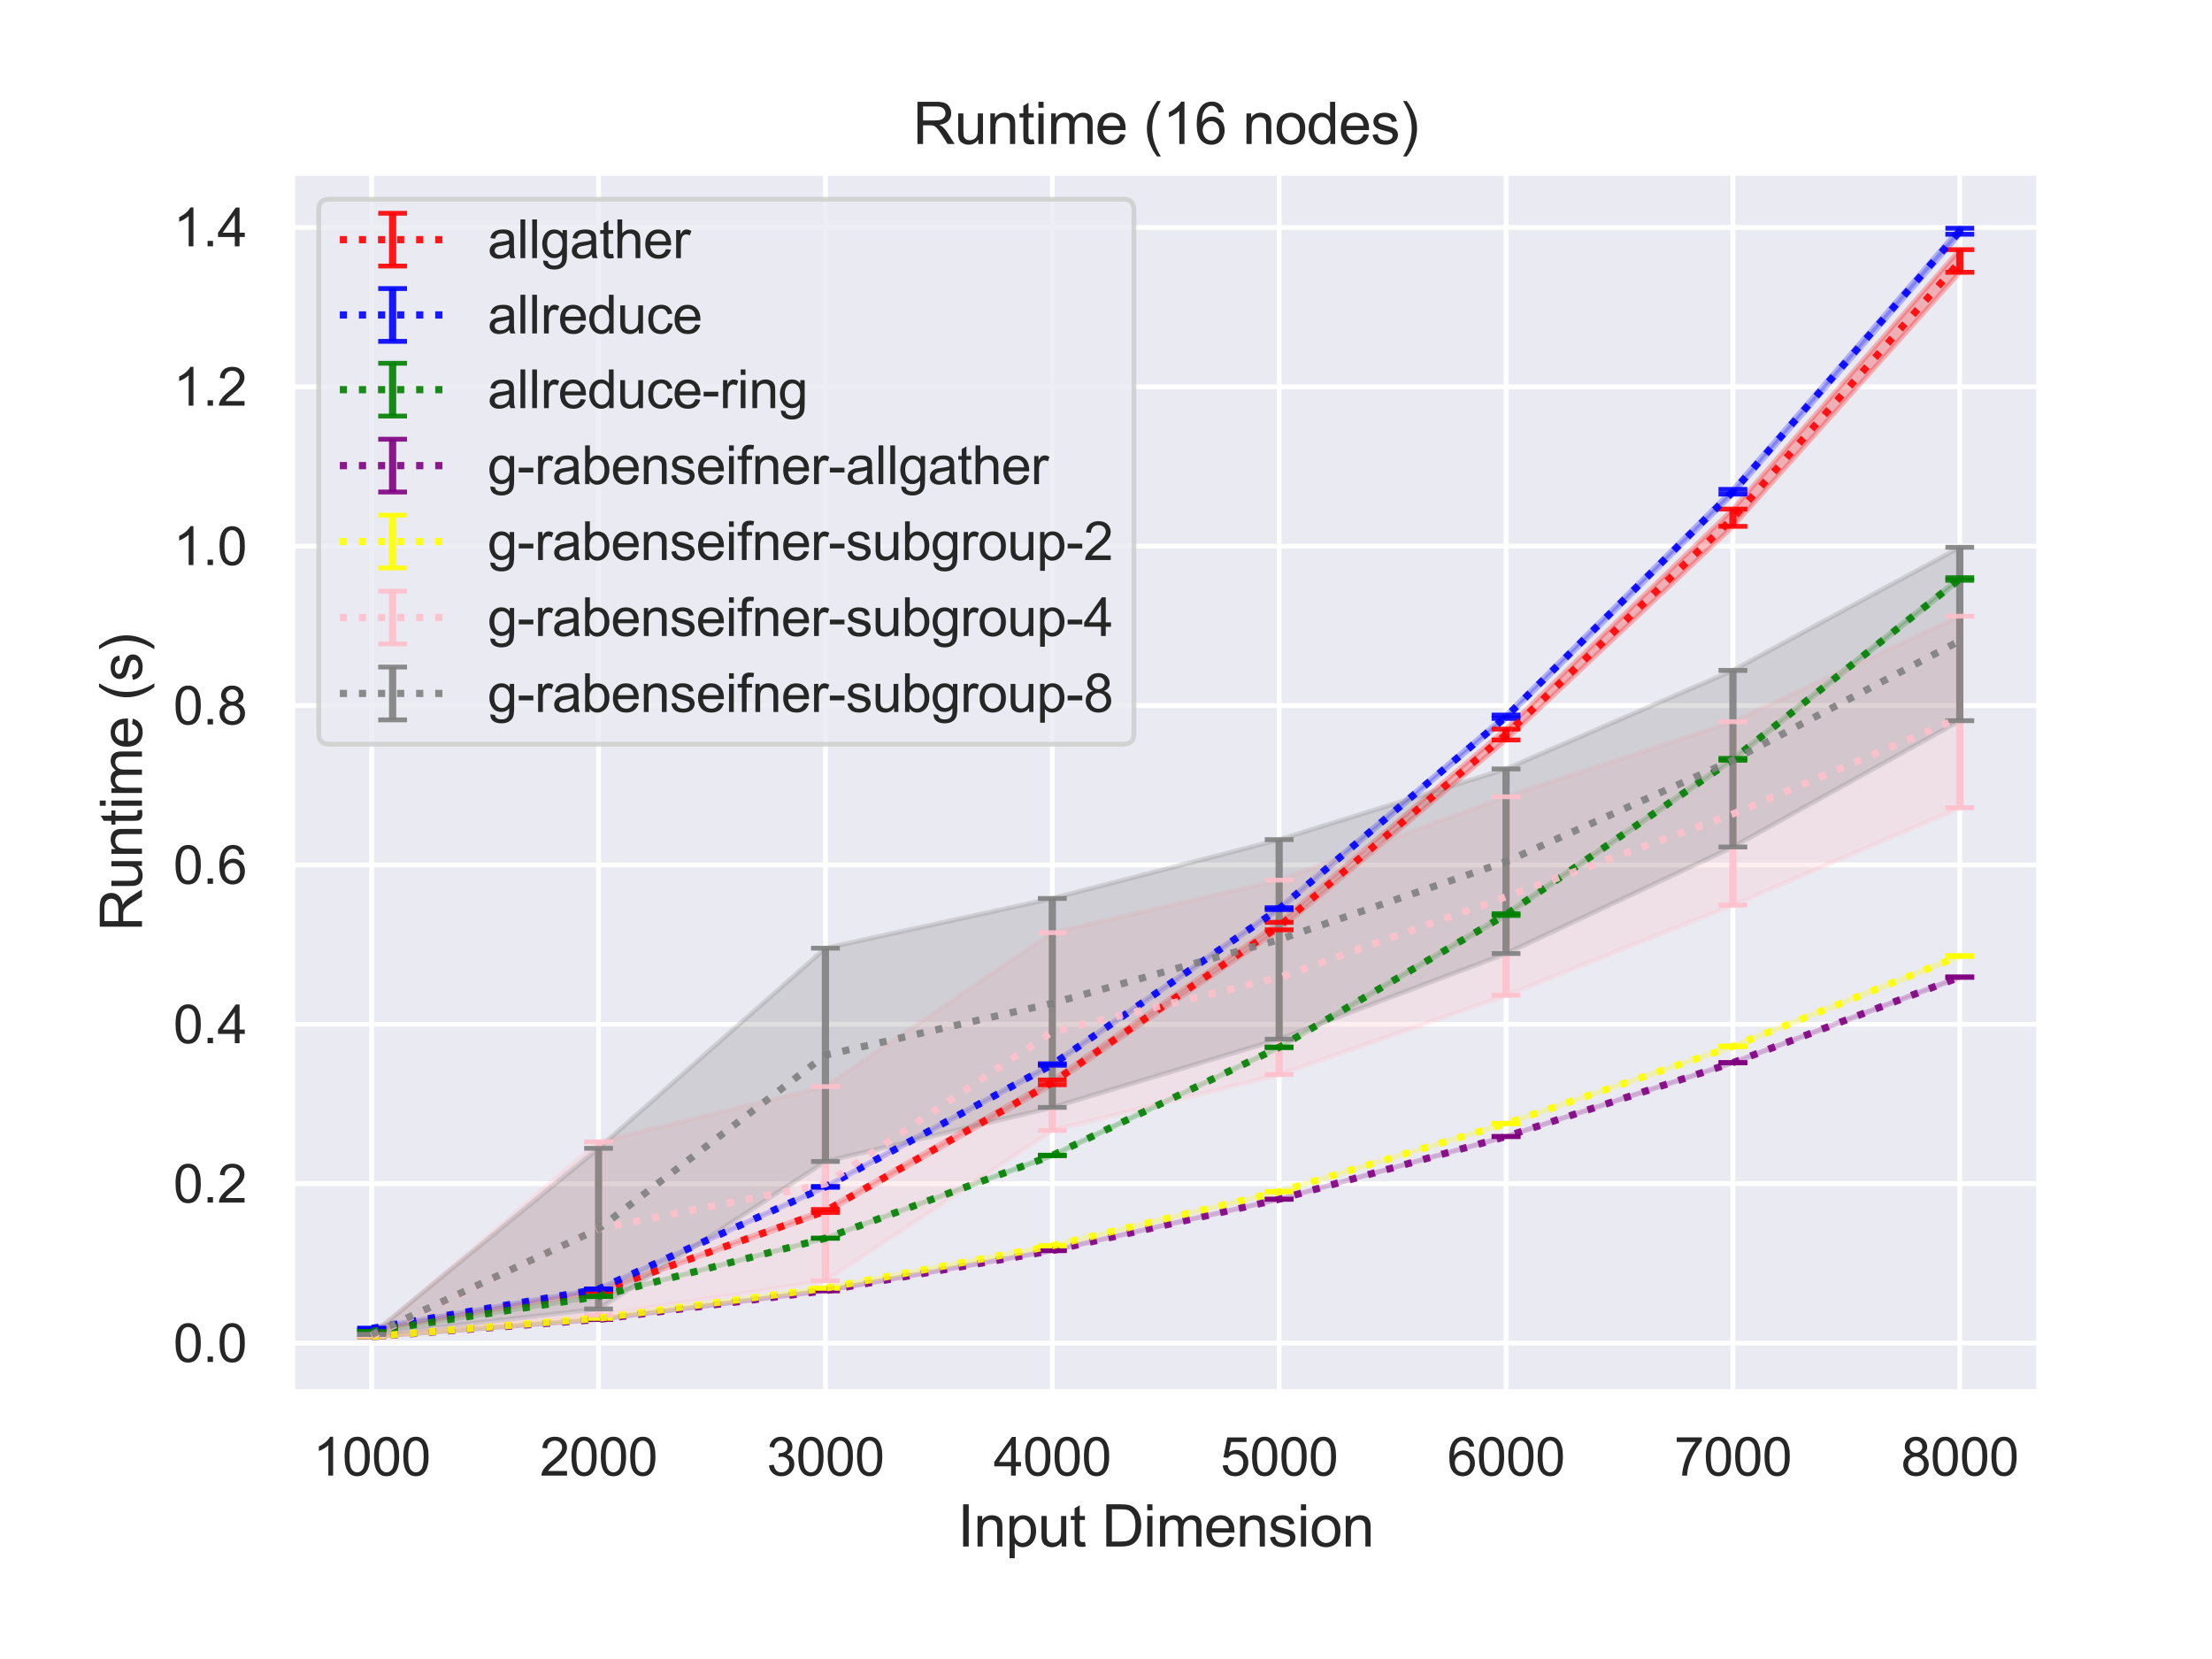 <?xml version="1.0" encoding="utf-8" standalone="no"?>
<!DOCTYPE svg PUBLIC "-//W3C//DTD SVG 1.1//EN"
  "http://www.w3.org/Graphics/SVG/1.1/DTD/svg11.dtd">
<svg height="345.6pt" version="1.1" viewBox="0 0 460.8 345.6" width="460.8pt" xmlns="http://www.w3.org/2000/svg" xmlns:xlink="http://www.w3.org/1999/xlink">
 <defs>
  <style type="text/css">*{stroke-linecap:butt;stroke-linejoin:round;}</style>
 </defs>
 <g id="figure_1">
  <g id="patch_1">
   <path d="M 0 345.6 
L 460.8 345.6 
L 460.8 0 
L 0 0 
z
" style="fill:#ffffff;"/>
  </g>
  <g id="axes_1">
   <g id="patch_2">
    <path d="M 60.89 290.02 
L 424.8 290.02 
L 424.8 36 
L 60.89 36 
z
" style="fill:#eaeaf2;"/>
   </g>
   <g id="matplotlib.axis_1">
    <g id="xtick_1">
     <g id="line2d_1">
      <path clip-path="url(#pf0cad0b87b)" d="M 77.431 290.02 
L 77.431 36 
" style="fill:none;stroke:#ffffff;stroke-linecap:round;"/>
     </g>
     <g id="text_1">
      <!-- 1000 -->
      <g style="fill:#262626;" transform="translate(65.197 307.394)scale(0.11 -0.11)">
       <defs>
        <path d="M 2384 0 
L 1822 0 
L 1822 3584 
Q 1619 3391 1289 3197 
Q 959 3003 697 2906 
L 697 3450 
Q 1169 3672 1522 3987 
Q 1875 4303 2022 4600 
L 2384 4600 
L 2384 0 
z
" id="ArialMT-31" transform="scale(0.016)"/>
        <path d="M 266 2259 
Q 266 3072 433 3567 
Q 600 4063 929 4331 
Q 1259 4600 1759 4600 
Q 2128 4600 2406 4451 
Q 2684 4303 2865 4023 
Q 3047 3744 3150 3342 
Q 3253 2941 3253 2259 
Q 3253 1453 3087 958 
Q 2922 463 2592 192 
Q 2263 -78 1759 -78 
Q 1097 -78 719 397 
Q 266 969 266 2259 
z
M 844 2259 
Q 844 1131 1108 757 
Q 1372 384 1759 384 
Q 2147 384 2411 759 
Q 2675 1134 2675 2259 
Q 2675 3391 2411 3762 
Q 2147 4134 1753 4134 
Q 1366 4134 1134 3806 
Q 844 3388 844 2259 
z
" id="ArialMT-30" transform="scale(0.016)"/>
       </defs>
       <use xlink:href="#ArialMT-31"/>
       <use x="55.615" xlink:href="#ArialMT-30"/>
       <use x="111.23" xlink:href="#ArialMT-30"/>
       <use x="166.846" xlink:href="#ArialMT-30"/>
      </g>
     </g>
    </g>
    <g id="xtick_2">
     <g id="line2d_2">
      <path clip-path="url(#pf0cad0b87b)" d="M 124.692 290.02 
L 124.692 36 
" style="fill:none;stroke:#ffffff;stroke-linecap:round;"/>
     </g>
     <g id="text_2">
      <!-- 2000 -->
      <g style="fill:#262626;" transform="translate(112.458 307.394)scale(0.11 -0.11)">
       <defs>
        <path d="M 3222 541 
L 3222 0 
L 194 0 
Q 188 203 259 391 
Q 375 700 629 1000 
Q 884 1300 1366 1694 
Q 2113 2306 2375 2664 
Q 2638 3022 2638 3341 
Q 2638 3675 2398 3904 
Q 2159 4134 1775 4134 
Q 1369 4134 1125 3890 
Q 881 3647 878 3216 
L 300 3275 
Q 359 3922 746 4261 
Q 1134 4600 1788 4600 
Q 2447 4600 2831 4234 
Q 3216 3869 3216 3328 
Q 3216 3053 3103 2787 
Q 2991 2522 2730 2228 
Q 2469 1934 1863 1422 
Q 1356 997 1212 845 
Q 1069 694 975 541 
L 3222 541 
z
" id="ArialMT-32" transform="scale(0.016)"/>
       </defs>
       <use xlink:href="#ArialMT-32"/>
       <use x="55.615" xlink:href="#ArialMT-30"/>
       <use x="111.23" xlink:href="#ArialMT-30"/>
       <use x="166.846" xlink:href="#ArialMT-30"/>
      </g>
     </g>
    </g>
    <g id="xtick_3">
     <g id="line2d_3">
      <path clip-path="url(#pf0cad0b87b)" d="M 171.953 290.02 
L 171.953 36 
" style="fill:none;stroke:#ffffff;stroke-linecap:round;"/>
     </g>
     <g id="text_3">
      <!-- 3000 -->
      <g style="fill:#262626;" transform="translate(159.719 307.394)scale(0.11 -0.11)">
       <defs>
        <path d="M 269 1209 
L 831 1284 
Q 928 806 1161 595 
Q 1394 384 1728 384 
Q 2125 384 2398 659 
Q 2672 934 2672 1341 
Q 2672 1728 2419 1979 
Q 2166 2231 1775 2231 
Q 1616 2231 1378 2169 
L 1441 2663 
Q 1497 2656 1531 2656 
Q 1891 2656 2178 2843 
Q 2466 3031 2466 3422 
Q 2466 3731 2256 3934 
Q 2047 4138 1716 4138 
Q 1388 4138 1169 3931 
Q 950 3725 888 3313 
L 325 3413 
Q 428 3978 793 4289 
Q 1159 4600 1703 4600 
Q 2078 4600 2393 4439 
Q 2709 4278 2876 4000 
Q 3044 3722 3044 3409 
Q 3044 3113 2884 2869 
Q 2725 2625 2413 2481 
Q 2819 2388 3044 2092 
Q 3269 1797 3269 1353 
Q 3269 753 2831 336 
Q 2394 -81 1725 -81 
Q 1122 -81 723 278 
Q 325 638 269 1209 
z
" id="ArialMT-33" transform="scale(0.016)"/>
       </defs>
       <use xlink:href="#ArialMT-33"/>
       <use x="55.615" xlink:href="#ArialMT-30"/>
       <use x="111.23" xlink:href="#ArialMT-30"/>
       <use x="166.846" xlink:href="#ArialMT-30"/>
      </g>
     </g>
    </g>
    <g id="xtick_4">
     <g id="line2d_4">
      <path clip-path="url(#pf0cad0b87b)" d="M 219.214 290.02 
L 219.214 36 
" style="fill:none;stroke:#ffffff;stroke-linecap:round;"/>
     </g>
     <g id="text_4">
      <!-- 4000 -->
      <g style="fill:#262626;" transform="translate(206.98 307.394)scale(0.11 -0.11)">
       <defs>
        <path d="M 2069 0 
L 2069 1097 
L 81 1097 
L 81 1613 
L 2172 4581 
L 2631 4581 
L 2631 1613 
L 3250 1613 
L 3250 1097 
L 2631 1097 
L 2631 0 
L 2069 0 
z
M 2069 1613 
L 2069 3678 
L 634 1613 
L 2069 1613 
z
" id="ArialMT-34" transform="scale(0.016)"/>
       </defs>
       <use xlink:href="#ArialMT-34"/>
       <use x="55.615" xlink:href="#ArialMT-30"/>
       <use x="111.23" xlink:href="#ArialMT-30"/>
       <use x="166.846" xlink:href="#ArialMT-30"/>
      </g>
     </g>
    </g>
    <g id="xtick_5">
     <g id="line2d_5">
      <path clip-path="url(#pf0cad0b87b)" d="M 266.476 290.02 
L 266.476 36 
" style="fill:none;stroke:#ffffff;stroke-linecap:round;"/>
     </g>
     <g id="text_5">
      <!-- 5000 -->
      <g style="fill:#262626;" transform="translate(254.241 307.394)scale(0.11 -0.11)">
       <defs>
        <path d="M 266 1200 
L 856 1250 
Q 922 819 1161 601 
Q 1400 384 1738 384 
Q 2144 384 2425 690 
Q 2706 997 2706 1503 
Q 2706 1984 2436 2262 
Q 2166 2541 1728 2541 
Q 1456 2541 1237 2417 
Q 1019 2294 894 2097 
L 366 2166 
L 809 4519 
L 3088 4519 
L 3088 3981 
L 1259 3981 
L 1013 2750 
Q 1425 3038 1878 3038 
Q 2478 3038 2890 2622 
Q 3303 2206 3303 1553 
Q 3303 931 2941 478 
Q 2500 -78 1738 -78 
Q 1113 -78 717 272 
Q 322 622 266 1200 
z
" id="ArialMT-35" transform="scale(0.016)"/>
       </defs>
       <use xlink:href="#ArialMT-35"/>
       <use x="55.615" xlink:href="#ArialMT-30"/>
       <use x="111.23" xlink:href="#ArialMT-30"/>
       <use x="166.846" xlink:href="#ArialMT-30"/>
      </g>
     </g>
    </g>
    <g id="xtick_6">
     <g id="line2d_6">
      <path clip-path="url(#pf0cad0b87b)" d="M 313.737 290.02 
L 313.737 36 
" style="fill:none;stroke:#ffffff;stroke-linecap:round;"/>
     </g>
     <g id="text_6">
      <!-- 6000 -->
      <g style="fill:#262626;" transform="translate(301.502 307.394)scale(0.11 -0.11)">
       <defs>
        <path d="M 3184 3459 
L 2625 3416 
Q 2550 3747 2413 3897 
Q 2184 4138 1850 4138 
Q 1581 4138 1378 3988 
Q 1113 3794 959 3422 
Q 806 3050 800 2363 
Q 1003 2672 1297 2822 
Q 1591 2972 1913 2972 
Q 2475 2972 2870 2558 
Q 3266 2144 3266 1488 
Q 3266 1056 3080 686 
Q 2894 316 2569 119 
Q 2244 -78 1831 -78 
Q 1128 -78 684 439 
Q 241 956 241 2144 
Q 241 3472 731 4075 
Q 1159 4600 1884 4600 
Q 2425 4600 2770 4297 
Q 3116 3994 3184 3459 
z
M 888 1484 
Q 888 1194 1011 928 
Q 1134 663 1356 523 
Q 1578 384 1822 384 
Q 2178 384 2434 671 
Q 2691 959 2691 1453 
Q 2691 1928 2437 2201 
Q 2184 2475 1800 2475 
Q 1419 2475 1153 2201 
Q 888 1928 888 1484 
z
" id="ArialMT-36" transform="scale(0.016)"/>
       </defs>
       <use xlink:href="#ArialMT-36"/>
       <use x="55.615" xlink:href="#ArialMT-30"/>
       <use x="111.23" xlink:href="#ArialMT-30"/>
       <use x="166.846" xlink:href="#ArialMT-30"/>
      </g>
     </g>
    </g>
    <g id="xtick_7">
     <g id="line2d_7">
      <path clip-path="url(#pf0cad0b87b)" d="M 360.998 290.02 
L 360.998 36 
" style="fill:none;stroke:#ffffff;stroke-linecap:round;"/>
     </g>
     <g id="text_7">
      <!-- 7000 -->
      <g style="fill:#262626;" transform="translate(348.764 307.394)scale(0.11 -0.11)">
       <defs>
        <path d="M 303 3981 
L 303 4522 
L 3269 4522 
L 3269 4084 
Q 2831 3619 2401 2847 
Q 1972 2075 1738 1259 
Q 1569 684 1522 0 
L 944 0 
Q 953 541 1156 1306 
Q 1359 2072 1739 2783 
Q 2119 3494 2547 3981 
L 303 3981 
z
" id="ArialMT-37" transform="scale(0.016)"/>
       </defs>
       <use xlink:href="#ArialMT-37"/>
       <use x="55.615" xlink:href="#ArialMT-30"/>
       <use x="111.23" xlink:href="#ArialMT-30"/>
       <use x="166.846" xlink:href="#ArialMT-30"/>
      </g>
     </g>
    </g>
    <g id="xtick_8">
     <g id="line2d_8">
      <path clip-path="url(#pf0cad0b87b)" d="M 408.259 290.02 
L 408.259 36 
" style="fill:none;stroke:#ffffff;stroke-linecap:round;"/>
     </g>
     <g id="text_8">
      <!-- 8000 -->
      <g style="fill:#262626;" transform="translate(396.025 307.394)scale(0.11 -0.11)">
       <defs>
        <path d="M 1131 2484 
Q 781 2613 612 2850 
Q 444 3088 444 3419 
Q 444 3919 803 4259 
Q 1163 4600 1759 4600 
Q 2359 4600 2725 4251 
Q 3091 3903 3091 3403 
Q 3091 3084 2923 2848 
Q 2756 2613 2416 2484 
Q 2838 2347 3058 2040 
Q 3278 1734 3278 1309 
Q 3278 722 2862 322 
Q 2447 -78 1769 -78 
Q 1091 -78 675 323 
Q 259 725 259 1325 
Q 259 1772 486 2073 
Q 713 2375 1131 2484 
z
M 1019 3438 
Q 1019 3113 1228 2906 
Q 1438 2700 1772 2700 
Q 2097 2700 2305 2904 
Q 2513 3109 2513 3406 
Q 2513 3716 2298 3927 
Q 2084 4138 1766 4138 
Q 1444 4138 1231 3931 
Q 1019 3725 1019 3438 
z
M 838 1322 
Q 838 1081 952 856 
Q 1066 631 1291 507 
Q 1516 384 1775 384 
Q 2178 384 2440 643 
Q 2703 903 2703 1303 
Q 2703 1709 2433 1975 
Q 2163 2241 1756 2241 
Q 1359 2241 1098 1978 
Q 838 1716 838 1322 
z
" id="ArialMT-38" transform="scale(0.016)"/>
       </defs>
       <use xlink:href="#ArialMT-38"/>
       <use x="55.615" xlink:href="#ArialMT-30"/>
       <use x="111.23" xlink:href="#ArialMT-30"/>
       <use x="166.846" xlink:href="#ArialMT-30"/>
      </g>
     </g>
    </g>
    <g id="text_9">
     <!-- Input Dimension -->
     <g style="fill:#262626;" transform="translate(199.491 322.169)scale(0.12 -0.12)">
      <defs>
       <path d="M 597 0 
L 597 4581 
L 1203 4581 
L 1203 0 
L 597 0 
z
" id="ArialMT-49" transform="scale(0.016)"/>
       <path d="M 422 0 
L 422 3319 
L 928 3319 
L 928 2847 
Q 1294 3394 1984 3394 
Q 2284 3394 2536 3286 
Q 2788 3178 2913 3003 
Q 3038 2828 3088 2588 
Q 3119 2431 3119 2041 
L 3119 0 
L 2556 0 
L 2556 2019 
Q 2556 2363 2490 2533 
Q 2425 2703 2258 2804 
Q 2091 2906 1866 2906 
Q 1506 2906 1245 2678 
Q 984 2450 984 1813 
L 984 0 
L 422 0 
z
" id="ArialMT-6e" transform="scale(0.016)"/>
       <path d="M 422 -1272 
L 422 3319 
L 934 3319 
L 934 2888 
Q 1116 3141 1344 3267 
Q 1572 3394 1897 3394 
Q 2322 3394 2647 3175 
Q 2972 2956 3137 2557 
Q 3303 2159 3303 1684 
Q 3303 1175 3120 767 
Q 2938 359 2589 142 
Q 2241 -75 1856 -75 
Q 1575 -75 1351 44 
Q 1128 163 984 344 
L 984 -1272 
L 422 -1272 
z
M 931 1641 
Q 931 1000 1190 694 
Q 1450 388 1819 388 
Q 2194 388 2461 705 
Q 2728 1022 2728 1688 
Q 2728 2322 2467 2637 
Q 2206 2953 1844 2953 
Q 1484 2953 1207 2617 
Q 931 2281 931 1641 
z
" id="ArialMT-70" transform="scale(0.016)"/>
       <path d="M 2597 0 
L 2597 488 
Q 2209 -75 1544 -75 
Q 1250 -75 995 37 
Q 741 150 617 320 
Q 494 491 444 738 
Q 409 903 409 1263 
L 409 3319 
L 972 3319 
L 972 1478 
Q 972 1038 1006 884 
Q 1059 663 1231 536 
Q 1403 409 1656 409 
Q 1909 409 2131 539 
Q 2353 669 2445 892 
Q 2538 1116 2538 1541 
L 2538 3319 
L 3100 3319 
L 3100 0 
L 2597 0 
z
" id="ArialMT-75" transform="scale(0.016)"/>
       <path d="M 1650 503 
L 1731 6 
Q 1494 -44 1306 -44 
Q 1000 -44 831 53 
Q 663 150 594 308 
Q 525 466 525 972 
L 525 2881 
L 113 2881 
L 113 3319 
L 525 3319 
L 525 4141 
L 1084 4478 
L 1084 3319 
L 1650 3319 
L 1650 2881 
L 1084 2881 
L 1084 941 
Q 1084 700 1114 631 
Q 1144 563 1211 522 
Q 1278 481 1403 481 
Q 1497 481 1650 503 
z
" id="ArialMT-74" transform="scale(0.016)"/>
       <path id="ArialMT-20" transform="scale(0.016)"/>
       <path d="M 494 0 
L 494 4581 
L 2072 4581 
Q 2606 4581 2888 4516 
Q 3281 4425 3559 4188 
Q 3922 3881 4101 3404 
Q 4281 2928 4281 2316 
Q 4281 1794 4159 1391 
Q 4038 988 3847 723 
Q 3656 459 3429 307 
Q 3203 156 2883 78 
Q 2563 0 2147 0 
L 494 0 
z
M 1100 541 
L 2078 541 
Q 2531 541 2789 625 
Q 3047 709 3200 863 
Q 3416 1078 3536 1442 
Q 3656 1806 3656 2325 
Q 3656 3044 3420 3430 
Q 3184 3816 2847 3947 
Q 2603 4041 2063 4041 
L 1100 4041 
L 1100 541 
z
" id="ArialMT-44" transform="scale(0.016)"/>
       <path d="M 425 3934 
L 425 4581 
L 988 4581 
L 988 3934 
L 425 3934 
z
M 425 0 
L 425 3319 
L 988 3319 
L 988 0 
L 425 0 
z
" id="ArialMT-69" transform="scale(0.016)"/>
       <path d="M 422 0 
L 422 3319 
L 925 3319 
L 925 2853 
Q 1081 3097 1340 3245 
Q 1600 3394 1931 3394 
Q 2300 3394 2536 3241 
Q 2772 3088 2869 2813 
Q 3263 3394 3894 3394 
Q 4388 3394 4653 3120 
Q 4919 2847 4919 2278 
L 4919 0 
L 4359 0 
L 4359 2091 
Q 4359 2428 4304 2576 
Q 4250 2725 4106 2815 
Q 3963 2906 3769 2906 
Q 3419 2906 3187 2673 
Q 2956 2441 2956 1928 
L 2956 0 
L 2394 0 
L 2394 2156 
Q 2394 2531 2256 2718 
Q 2119 2906 1806 2906 
Q 1569 2906 1367 2781 
Q 1166 2656 1075 2415 
Q 984 2175 984 1722 
L 984 0 
L 422 0 
z
" id="ArialMT-6d" transform="scale(0.016)"/>
       <path d="M 2694 1069 
L 3275 997 
Q 3138 488 2766 206 
Q 2394 -75 1816 -75 
Q 1088 -75 661 373 
Q 234 822 234 1631 
Q 234 2469 665 2931 
Q 1097 3394 1784 3394 
Q 2450 3394 2872 2941 
Q 3294 2488 3294 1666 
Q 3294 1616 3291 1516 
L 816 1516 
Q 847 969 1125 678 
Q 1403 388 1819 388 
Q 2128 388 2347 550 
Q 2566 713 2694 1069 
z
M 847 1978 
L 2700 1978 
Q 2663 2397 2488 2606 
Q 2219 2931 1791 2931 
Q 1403 2931 1139 2672 
Q 875 2413 847 1978 
z
" id="ArialMT-65" transform="scale(0.016)"/>
       <path d="M 197 991 
L 753 1078 
Q 800 744 1014 566 
Q 1228 388 1613 388 
Q 2000 388 2187 545 
Q 2375 703 2375 916 
Q 2375 1106 2209 1216 
Q 2094 1291 1634 1406 
Q 1016 1563 777 1677 
Q 538 1791 414 1992 
Q 291 2194 291 2438 
Q 291 2659 392 2848 
Q 494 3038 669 3163 
Q 800 3259 1026 3326 
Q 1253 3394 1513 3394 
Q 1903 3394 2198 3281 
Q 2494 3169 2634 2976 
Q 2775 2784 2828 2463 
L 2278 2388 
Q 2241 2644 2061 2787 
Q 1881 2931 1553 2931 
Q 1166 2931 1000 2803 
Q 834 2675 834 2503 
Q 834 2394 903 2306 
Q 972 2216 1119 2156 
Q 1203 2125 1616 2013 
Q 2213 1853 2448 1751 
Q 2684 1650 2818 1456 
Q 2953 1263 2953 975 
Q 2953 694 2789 445 
Q 2625 197 2315 61 
Q 2006 -75 1616 -75 
Q 969 -75 630 194 
Q 291 463 197 991 
z
" id="ArialMT-73" transform="scale(0.016)"/>
       <path d="M 213 1659 
Q 213 2581 725 3025 
Q 1153 3394 1769 3394 
Q 2453 3394 2887 2945 
Q 3322 2497 3322 1706 
Q 3322 1066 3130 698 
Q 2938 331 2570 128 
Q 2203 -75 1769 -75 
Q 1072 -75 642 372 
Q 213 819 213 1659 
z
M 791 1659 
Q 791 1022 1069 705 
Q 1347 388 1769 388 
Q 2188 388 2466 706 
Q 2744 1025 2744 1678 
Q 2744 2294 2464 2611 
Q 2184 2928 1769 2928 
Q 1347 2928 1069 2612 
Q 791 2297 791 1659 
z
" id="ArialMT-6f" transform="scale(0.016)"/>
      </defs>
      <use xlink:href="#ArialMT-49"/>
      <use x="27.783" xlink:href="#ArialMT-6e"/>
      <use x="83.398" xlink:href="#ArialMT-70"/>
      <use x="139.014" xlink:href="#ArialMT-75"/>
      <use x="194.629" xlink:href="#ArialMT-74"/>
      <use x="222.412" xlink:href="#ArialMT-20"/>
      <use x="250.195" xlink:href="#ArialMT-44"/>
      <use x="322.412" xlink:href="#ArialMT-69"/>
      <use x="344.629" xlink:href="#ArialMT-6d"/>
      <use x="427.93" xlink:href="#ArialMT-65"/>
      <use x="483.545" xlink:href="#ArialMT-6e"/>
      <use x="539.16" xlink:href="#ArialMT-73"/>
      <use x="589.16" xlink:href="#ArialMT-69"/>
      <use x="611.377" xlink:href="#ArialMT-6f"/>
      <use x="666.992" xlink:href="#ArialMT-6e"/>
     </g>
    </g>
   </g>
   <g id="matplotlib.axis_2">
    <g id="ytick_1">
     <g id="line2d_9">
      <path clip-path="url(#pf0cad0b87b)" d="M 60.89 279.78 
L 424.8 279.78 
" style="fill:none;stroke:#ffffff;stroke-linecap:round;"/>
     </g>
     <g id="text_10">
      <!-- 0.0 -->
      <g style="fill:#262626;" transform="translate(36.1 283.717)scale(0.11 -0.11)">
       <defs>
        <path d="M 581 0 
L 581 641 
L 1222 641 
L 1222 0 
L 581 0 
z
" id="ArialMT-2e" transform="scale(0.016)"/>
       </defs>
       <use xlink:href="#ArialMT-30"/>
       <use x="55.615" xlink:href="#ArialMT-2e"/>
       <use x="83.398" xlink:href="#ArialMT-30"/>
      </g>
     </g>
    </g>
    <g id="ytick_2">
     <g id="line2d_10">
      <path clip-path="url(#pf0cad0b87b)" d="M 60.89 246.579 
L 424.8 246.579 
" style="fill:none;stroke:#ffffff;stroke-linecap:round;"/>
     </g>
     <g id="text_11">
      <!-- 0.2 -->
      <g style="fill:#262626;" transform="translate(36.1 250.516)scale(0.11 -0.11)">
       <use xlink:href="#ArialMT-30"/>
       <use x="55.615" xlink:href="#ArialMT-2e"/>
       <use x="83.398" xlink:href="#ArialMT-32"/>
      </g>
     </g>
    </g>
    <g id="ytick_3">
     <g id="line2d_11">
      <path clip-path="url(#pf0cad0b87b)" d="M 60.89 213.378 
L 424.8 213.378 
" style="fill:none;stroke:#ffffff;stroke-linecap:round;"/>
     </g>
     <g id="text_12">
      <!-- 0.4 -->
      <g style="fill:#262626;" transform="translate(36.1 217.315)scale(0.11 -0.11)">
       <use xlink:href="#ArialMT-30"/>
       <use x="55.615" xlink:href="#ArialMT-2e"/>
       <use x="83.398" xlink:href="#ArialMT-34"/>
      </g>
     </g>
    </g>
    <g id="ytick_4">
     <g id="line2d_12">
      <path clip-path="url(#pf0cad0b87b)" d="M 60.89 180.177 
L 424.8 180.177 
" style="fill:none;stroke:#ffffff;stroke-linecap:round;"/>
     </g>
     <g id="text_13">
      <!-- 0.6 -->
      <g style="fill:#262626;" transform="translate(36.1 184.114)scale(0.11 -0.11)">
       <use xlink:href="#ArialMT-30"/>
       <use x="55.615" xlink:href="#ArialMT-2e"/>
       <use x="83.398" xlink:href="#ArialMT-36"/>
      </g>
     </g>
    </g>
    <g id="ytick_5">
     <g id="line2d_13">
      <path clip-path="url(#pf0cad0b87b)" d="M 60.89 146.976 
L 424.8 146.976 
" style="fill:none;stroke:#ffffff;stroke-linecap:round;"/>
     </g>
     <g id="text_14">
      <!-- 0.8 -->
      <g style="fill:#262626;" transform="translate(36.1 150.912)scale(0.11 -0.11)">
       <use xlink:href="#ArialMT-30"/>
       <use x="55.615" xlink:href="#ArialMT-2e"/>
       <use x="83.398" xlink:href="#ArialMT-38"/>
      </g>
     </g>
    </g>
    <g id="ytick_6">
     <g id="line2d_14">
      <path clip-path="url(#pf0cad0b87b)" d="M 60.89 113.775 
L 424.8 113.775 
" style="fill:none;stroke:#ffffff;stroke-linecap:round;"/>
     </g>
     <g id="text_15">
      <!-- 1.0 -->
      <g style="fill:#262626;" transform="translate(36.1 117.711)scale(0.11 -0.11)">
       <use xlink:href="#ArialMT-31"/>
       <use x="55.615" xlink:href="#ArialMT-2e"/>
       <use x="83.398" xlink:href="#ArialMT-30"/>
      </g>
     </g>
    </g>
    <g id="ytick_7">
     <g id="line2d_15">
      <path clip-path="url(#pf0cad0b87b)" d="M 60.89 80.573 
L 424.8 80.573 
" style="fill:none;stroke:#ffffff;stroke-linecap:round;"/>
     </g>
     <g id="text_16">
      <!-- 1.2 -->
      <g style="fill:#262626;" transform="translate(36.1 84.51)scale(0.11 -0.11)">
       <use xlink:href="#ArialMT-31"/>
       <use x="55.615" xlink:href="#ArialMT-2e"/>
       <use x="83.398" xlink:href="#ArialMT-32"/>
      </g>
     </g>
    </g>
    <g id="ytick_8">
     <g id="line2d_16">
      <path clip-path="url(#pf0cad0b87b)" d="M 60.89 47.372 
L 424.8 47.372 
" style="fill:none;stroke:#ffffff;stroke-linecap:round;"/>
     </g>
     <g id="text_17">
      <!-- 1.4 -->
      <g style="fill:#262626;" transform="translate(36.1 51.309)scale(0.11 -0.11)">
       <use xlink:href="#ArialMT-31"/>
       <use x="55.615" xlink:href="#ArialMT-2e"/>
       <use x="83.398" xlink:href="#ArialMT-34"/>
      </g>
     </g>
    </g>
    <g id="text_18">
     <!-- Runtime (s) -->
     <g style="fill:#262626;" transform="translate(29.574 194.013)rotate(-90)scale(0.12 -0.12)">
      <defs>
       <path d="M 503 0 
L 503 4581 
L 2534 4581 
Q 3147 4581 3465 4457 
Q 3784 4334 3975 4021 
Q 4166 3709 4166 3331 
Q 4166 2844 3850 2509 
Q 3534 2175 2875 2084 
Q 3116 1969 3241 1856 
Q 3506 1613 3744 1247 
L 4541 0 
L 3778 0 
L 3172 953 
Q 2906 1366 2734 1584 
Q 2563 1803 2427 1890 
Q 2291 1978 2150 2013 
Q 2047 2034 1813 2034 
L 1109 2034 
L 1109 0 
L 503 0 
z
M 1109 2559 
L 2413 2559 
Q 2828 2559 3062 2645 
Q 3297 2731 3419 2920 
Q 3541 3109 3541 3331 
Q 3541 3656 3305 3865 
Q 3069 4075 2559 4075 
L 1109 4075 
L 1109 2559 
z
" id="ArialMT-52" transform="scale(0.016)"/>
       <path d="M 1497 -1347 
Q 1031 -759 709 28 
Q 388 816 388 1659 
Q 388 2403 628 3084 
Q 909 3875 1497 4659 
L 1900 4659 
Q 1522 4009 1400 3731 
Q 1209 3300 1100 2831 
Q 966 2247 966 1656 
Q 966 153 1900 -1347 
L 1497 -1347 
z
" id="ArialMT-28" transform="scale(0.016)"/>
       <path d="M 791 -1347 
L 388 -1347 
Q 1322 153 1322 1656 
Q 1322 2244 1188 2822 
Q 1081 3291 891 3722 
Q 769 4003 388 4659 
L 791 4659 
Q 1378 3875 1659 3084 
Q 1900 2403 1900 1659 
Q 1900 816 1576 28 
Q 1253 -759 791 -1347 
z
" id="ArialMT-29" transform="scale(0.016)"/>
      </defs>
      <use xlink:href="#ArialMT-52"/>
      <use x="72.217" xlink:href="#ArialMT-75"/>
      <use x="127.832" xlink:href="#ArialMT-6e"/>
      <use x="183.447" xlink:href="#ArialMT-74"/>
      <use x="211.23" xlink:href="#ArialMT-69"/>
      <use x="233.447" xlink:href="#ArialMT-6d"/>
      <use x="316.748" xlink:href="#ArialMT-65"/>
      <use x="372.363" xlink:href="#ArialMT-20"/>
      <use x="400.146" xlink:href="#ArialMT-28"/>
      <use x="433.447" xlink:href="#ArialMT-73"/>
      <use x="483.447" xlink:href="#ArialMT-29"/>
     </g>
    </g>
   </g>
   <g id="PolyCollection_1">
    <defs>
     <path d="M 77.431 -68.531 
L 77.431 -68.505 
L 124.692 -76.526 
L 171.953 -93.017 
L 219.214 -119.628 
L 266.476 -151.892 
L 313.737 -191.45 
L 360.998 -235.95 
L 408.259 -288.879 
L 408.259 -293.594 
L 408.259 -293.594 
L 360.998 -239.546 
L 313.737 -193.71 
L 266.476 -153.466 
L 219.214 -120.626 
L 171.953 -93.639 
L 124.692 -76.651 
L 77.431 -68.531 
z
" id="m740def769a" style="stroke:#ff0000;stroke-opacity:0.25;"/>
    </defs>
    <g clip-path="url(#pf0cad0b87b)">
     <use style="fill:#ff0000;fill-opacity:0.25;stroke:#ff0000;stroke-opacity:0.25;" x="0" xlink:href="#m740def769a" y="345.6"/>
    </g>
   </g>
   <g id="PolyCollection_2">
    <defs>
     <path d="M 77.431 -68.933 
L 77.431 -68.807 
L 124.692 -77.028 
L 171.953 -98.263 
L 219.214 -123.685 
L 266.476 -156.113 
L 313.737 -195.936 
L 360.998 -242.666 
L 408.259 -296.802 
L 408.259 -298.054 
L 408.259 -298.054 
L 360.998 -243.651 
L 313.737 -196.639 
L 266.476 -156.507 
L 219.214 -123.996 
L 171.953 -98.445 
L 124.692 -77.093 
L 77.431 -68.933 
z
" id="m6b17605e81" style="stroke:#0000ff;stroke-opacity:0.25;"/>
    </defs>
    <g clip-path="url(#pf0cad0b87b)">
     <use style="fill:#0000ff;fill-opacity:0.25;stroke:#0000ff;stroke-opacity:0.25;" x="0" xlink:href="#m6b17605e81" y="345.6"/>
    </g>
   </g>
   <g id="PolyCollection_3">
    <defs>
     <path d="M 77.431 -68.217 
L 77.431 -68.211 
L 124.692 -75.535 
L 171.953 -87.635 
L 219.214 -104.84 
L 266.476 -127.352 
L 313.737 -154.887 
L 360.998 -187.222 
L 408.259 -224.72 
L 408.259 -225.25 
L 408.259 -225.25 
L 360.998 -187.623 
L 313.737 -155.267 
L 266.476 -127.486 
L 219.214 -104.959 
L 171.953 -87.682 
L 124.692 -75.554 
L 77.431 -68.217 
z
" id="m49cb222c57" style="stroke:#008000;stroke-opacity:0.25;"/>
    </defs>
    <g clip-path="url(#pf0cad0b87b)">
     <use style="fill:#008000;fill-opacity:0.25;stroke:#008000;stroke-opacity:0.25;" x="0" xlink:href="#m49cb222c57" y="345.6"/>
    </g>
   </g>
   <g id="PolyCollection_4">
    <defs>
     <path d="M 77.431 -67.166 
L 77.431 -67.126 
L 124.692 -70.734 
L 171.953 -76.723 
L 219.214 -85.061 
L 266.476 -95.762 
L 313.737 -108.816 
L 360.998 -124.195 
L 408.259 -141.983 
L 408.259 -142.11 
L 408.259 -142.11 
L 360.998 -124.259 
L 313.737 -108.863 
L 266.476 -95.789 
L 219.214 -85.09 
L 171.953 -76.732 
L 124.692 -70.743 
L 77.431 -67.166 
z
" id="m7a80b4ad19" style="stroke:#800080;stroke-opacity:0.25;"/>
    </defs>
    <g clip-path="url(#pf0cad0b87b)">
     <use style="fill:#800080;fill-opacity:0.25;stroke:#800080;stroke-opacity:0.25;" x="0" xlink:href="#m7a80b4ad19" y="345.6"/>
    </g>
   </g>
   <g id="PolyCollection_5">
    <defs>
     <path d="M 77.431 -67.182 
L 77.431 -67.178 
L 124.692 -71.001 
L 171.953 -77.255 
L 219.214 -86.068 
L 266.476 -97.341 
L 313.737 -111.495 
L 360.998 -127.547 
L 408.259 -146.35 
L 408.259 -146.537 
L 408.259 -146.537 
L 360.998 -127.705 
L 313.737 -111.589 
L 266.476 -97.402 
L 219.214 -86.118 
L 171.953 -77.277 
L 124.692 -71.013 
L 77.431 -67.182 
z
" id="me1ab7db16e" style="stroke:#ffff00;stroke-opacity:0.25;"/>
    </defs>
    <g clip-path="url(#pf0cad0b87b)">
     <use style="fill:#ffff00;fill-opacity:0.25;stroke:#ffff00;stroke-opacity:0.25;" x="0" xlink:href="#me1ab7db16e" y="345.6"/>
    </g>
   </g>
   <g id="PolyCollection_6">
    <defs>
     <path d="M 77.431 -67.338 
L 77.431 -67.318 
L 124.692 -71.594 
L 171.953 -78.795 
L 219.214 -110.118 
L 266.476 -121.754 
L 313.737 -138.242 
L 360.998 -157.041 
L 408.259 -177.339 
L 408.259 -217.23 
L 408.259 -217.23 
L 360.998 -195.256 
L 313.737 -179.607 
L 266.476 -162.255 
L 219.214 -151.305 
L 171.953 -119.244 
L 124.692 -107.731 
L 77.431 -67.338 
z
" id="ma9390ec63e" style="stroke:#ffc0cb;stroke-opacity:0.25;"/>
    </defs>
    <g clip-path="url(#pf0cad0b87b)">
     <use style="fill:#ffc0cb;fill-opacity:0.25;stroke:#ffc0cb;stroke-opacity:0.25;" x="0" xlink:href="#ma9390ec63e" y="345.6"/>
    </g>
   </g>
   <g id="PolyCollection_7">
    <defs>
     <path d="M 77.431 -67.616 
L 77.431 -67.589 
L 124.692 -72.918 
L 171.953 -103.646 
L 219.214 -114.913 
L 266.476 -129.115 
L 313.737 -146.959 
L 360.998 -169.165 
L 408.259 -195.465 
L 408.259 -231.587 
L 408.259 -231.587 
L 360.998 -205.945 
L 313.737 -185.414 
L 266.476 -170.688 
L 219.214 -158.437 
L 171.953 -148.079 
L 124.692 -106.387 
L 77.431 -67.616 
z
" id="m978e7a0ec1" style="stroke:#808080;stroke-opacity:0.25;"/>
    </defs>
    <g clip-path="url(#pf0cad0b87b)">
     <use style="fill:#808080;fill-opacity:0.25;stroke:#808080;stroke-opacity:0.25;" x="0" xlink:href="#m978e7a0ec1" y="345.6"/>
    </g>
   </g>
   <g id="LineCollection_1">
    <path clip-path="url(#pf0cad0b87b)" d="M 77.431 277.095 
L 77.431 277.069 
" style="fill:none;stroke:#ff0000;stroke-opacity:0.9;stroke-width:1.5;"/>
    <path clip-path="url(#pf0cad0b87b)" d="M 124.692 269.074 
L 124.692 268.949 
" style="fill:none;stroke:#ff0000;stroke-opacity:0.9;stroke-width:1.5;"/>
    <path clip-path="url(#pf0cad0b87b)" d="M 171.953 252.583 
L 171.953 251.961 
" style="fill:none;stroke:#ff0000;stroke-opacity:0.9;stroke-width:1.5;"/>
    <path clip-path="url(#pf0cad0b87b)" d="M 219.214 225.972 
L 219.214 224.974 
" style="fill:none;stroke:#ff0000;stroke-opacity:0.9;stroke-width:1.5;"/>
    <path clip-path="url(#pf0cad0b87b)" d="M 266.476 193.708 
L 266.476 192.134 
" style="fill:none;stroke:#ff0000;stroke-opacity:0.9;stroke-width:1.5;"/>
    <path clip-path="url(#pf0cad0b87b)" d="M 313.737 154.15 
L 313.737 151.89 
" style="fill:none;stroke:#ff0000;stroke-opacity:0.9;stroke-width:1.5;"/>
    <path clip-path="url(#pf0cad0b87b)" d="M 360.998 109.65 
L 360.998 106.054 
" style="fill:none;stroke:#ff0000;stroke-opacity:0.9;stroke-width:1.5;"/>
    <path clip-path="url(#pf0cad0b87b)" d="M 408.259 56.721 
L 408.259 52.006 
" style="fill:none;stroke:#ff0000;stroke-opacity:0.9;stroke-width:1.5;"/>
   </g>
   <g id="LineCollection_2">
    <path clip-path="url(#pf0cad0b87b)" d="M 77.431 276.793 
L 77.431 276.667 
" style="fill:none;stroke:#0000ff;stroke-opacity:0.9;stroke-width:1.5;"/>
    <path clip-path="url(#pf0cad0b87b)" d="M 124.692 268.572 
L 124.692 268.507 
" style="fill:none;stroke:#0000ff;stroke-opacity:0.9;stroke-width:1.5;"/>
    <path clip-path="url(#pf0cad0b87b)" d="M 171.953 247.337 
L 171.953 247.155 
" style="fill:none;stroke:#0000ff;stroke-opacity:0.9;stroke-width:1.5;"/>
    <path clip-path="url(#pf0cad0b87b)" d="M 219.214 221.915 
L 219.214 221.604 
" style="fill:none;stroke:#0000ff;stroke-opacity:0.9;stroke-width:1.5;"/>
    <path clip-path="url(#pf0cad0b87b)" d="M 266.476 189.487 
L 266.476 189.093 
" style="fill:none;stroke:#0000ff;stroke-opacity:0.9;stroke-width:1.5;"/>
    <path clip-path="url(#pf0cad0b87b)" d="M 313.737 149.664 
L 313.737 148.961 
" style="fill:none;stroke:#0000ff;stroke-opacity:0.9;stroke-width:1.5;"/>
    <path clip-path="url(#pf0cad0b87b)" d="M 360.998 102.934 
L 360.998 101.949 
" style="fill:none;stroke:#0000ff;stroke-opacity:0.9;stroke-width:1.5;"/>
    <path clip-path="url(#pf0cad0b87b)" d="M 408.259 48.798 
L 408.259 47.546 
" style="fill:none;stroke:#0000ff;stroke-opacity:0.9;stroke-width:1.5;"/>
   </g>
   <g id="LineCollection_3">
    <path clip-path="url(#pf0cad0b87b)" d="M 77.431 277.389 
L 77.431 277.383 
" style="fill:none;stroke:#008000;stroke-opacity:0.9;stroke-width:1.5;"/>
    <path clip-path="url(#pf0cad0b87b)" d="M 124.692 270.065 
L 124.692 270.046 
" style="fill:none;stroke:#008000;stroke-opacity:0.9;stroke-width:1.5;"/>
    <path clip-path="url(#pf0cad0b87b)" d="M 171.953 257.965 
L 171.953 257.918 
" style="fill:none;stroke:#008000;stroke-opacity:0.9;stroke-width:1.5;"/>
    <path clip-path="url(#pf0cad0b87b)" d="M 219.214 240.76 
L 219.214 240.641 
" style="fill:none;stroke:#008000;stroke-opacity:0.9;stroke-width:1.5;"/>
    <path clip-path="url(#pf0cad0b87b)" d="M 266.476 218.248 
L 266.476 218.114 
" style="fill:none;stroke:#008000;stroke-opacity:0.9;stroke-width:1.5;"/>
    <path clip-path="url(#pf0cad0b87b)" d="M 313.737 190.713 
L 313.737 190.333 
" style="fill:none;stroke:#008000;stroke-opacity:0.9;stroke-width:1.5;"/>
    <path clip-path="url(#pf0cad0b87b)" d="M 360.998 158.378 
L 360.998 157.977 
" style="fill:none;stroke:#008000;stroke-opacity:0.9;stroke-width:1.5;"/>
    <path clip-path="url(#pf0cad0b87b)" d="M 408.259 120.88 
L 408.259 120.35 
" style="fill:none;stroke:#008000;stroke-opacity:0.9;stroke-width:1.5;"/>
   </g>
   <g id="LineCollection_4">
    <path clip-path="url(#pf0cad0b87b)" d="M 77.431 278.474 
L 77.431 278.434 
" style="fill:none;stroke:#800080;stroke-opacity:0.9;stroke-width:1.5;"/>
    <path clip-path="url(#pf0cad0b87b)" d="M 124.692 274.866 
L 124.692 274.857 
" style="fill:none;stroke:#800080;stroke-opacity:0.9;stroke-width:1.5;"/>
    <path clip-path="url(#pf0cad0b87b)" d="M 171.953 268.877 
L 171.953 268.868 
" style="fill:none;stroke:#800080;stroke-opacity:0.9;stroke-width:1.5;"/>
    <path clip-path="url(#pf0cad0b87b)" d="M 219.214 260.539 
L 219.214 260.51 
" style="fill:none;stroke:#800080;stroke-opacity:0.9;stroke-width:1.5;"/>
    <path clip-path="url(#pf0cad0b87b)" d="M 266.476 249.838 
L 266.476 249.811 
" style="fill:none;stroke:#800080;stroke-opacity:0.9;stroke-width:1.5;"/>
    <path clip-path="url(#pf0cad0b87b)" d="M 313.737 236.784 
L 313.737 236.737 
" style="fill:none;stroke:#800080;stroke-opacity:0.9;stroke-width:1.5;"/>
    <path clip-path="url(#pf0cad0b87b)" d="M 360.998 221.405 
L 360.998 221.341 
" style="fill:none;stroke:#800080;stroke-opacity:0.9;stroke-width:1.5;"/>
    <path clip-path="url(#pf0cad0b87b)" d="M 408.259 203.617 
L 408.259 203.49 
" style="fill:none;stroke:#800080;stroke-opacity:0.9;stroke-width:1.5;"/>
   </g>
   <g id="LineCollection_5">
    <path clip-path="url(#pf0cad0b87b)" d="M 77.431 278.422 
L 77.431 278.418 
" style="fill:none;stroke:#ffff00;stroke-opacity:0.9;stroke-width:1.5;"/>
    <path clip-path="url(#pf0cad0b87b)" d="M 124.692 274.599 
L 124.692 274.587 
" style="fill:none;stroke:#ffff00;stroke-opacity:0.9;stroke-width:1.5;"/>
    <path clip-path="url(#pf0cad0b87b)" d="M 171.953 268.345 
L 171.953 268.323 
" style="fill:none;stroke:#ffff00;stroke-opacity:0.9;stroke-width:1.5;"/>
    <path clip-path="url(#pf0cad0b87b)" d="M 219.214 259.532 
L 219.214 259.482 
" style="fill:none;stroke:#ffff00;stroke-opacity:0.9;stroke-width:1.5;"/>
    <path clip-path="url(#pf0cad0b87b)" d="M 266.476 248.259 
L 266.476 248.198 
" style="fill:none;stroke:#ffff00;stroke-opacity:0.9;stroke-width:1.5;"/>
    <path clip-path="url(#pf0cad0b87b)" d="M 313.737 234.105 
L 313.737 234.011 
" style="fill:none;stroke:#ffff00;stroke-opacity:0.9;stroke-width:1.5;"/>
    <path clip-path="url(#pf0cad0b87b)" d="M 360.998 218.053 
L 360.998 217.895 
" style="fill:none;stroke:#ffff00;stroke-opacity:0.9;stroke-width:1.5;"/>
    <path clip-path="url(#pf0cad0b87b)" d="M 408.259 199.25 
L 408.259 199.063 
" style="fill:none;stroke:#ffff00;stroke-opacity:0.9;stroke-width:1.5;"/>
   </g>
   <g id="LineCollection_6">
    <path clip-path="url(#pf0cad0b87b)" d="M 77.431 278.282 
L 77.431 278.262 
" style="fill:none;stroke:#ffc0cb;stroke-opacity:0.9;stroke-width:1.5;"/>
    <path clip-path="url(#pf0cad0b87b)" d="M 124.692 274.006 
L 124.692 237.869 
" style="fill:none;stroke:#ffc0cb;stroke-opacity:0.9;stroke-width:1.5;"/>
    <path clip-path="url(#pf0cad0b87b)" d="M 171.953 266.805 
L 171.953 226.356 
" style="fill:none;stroke:#ffc0cb;stroke-opacity:0.9;stroke-width:1.5;"/>
    <path clip-path="url(#pf0cad0b87b)" d="M 219.214 235.482 
L 219.214 194.295 
" style="fill:none;stroke:#ffc0cb;stroke-opacity:0.9;stroke-width:1.5;"/>
    <path clip-path="url(#pf0cad0b87b)" d="M 266.476 223.846 
L 266.476 183.345 
" style="fill:none;stroke:#ffc0cb;stroke-opacity:0.9;stroke-width:1.5;"/>
    <path clip-path="url(#pf0cad0b87b)" d="M 313.737 207.358 
L 313.737 165.993 
" style="fill:none;stroke:#ffc0cb;stroke-opacity:0.9;stroke-width:1.5;"/>
    <path clip-path="url(#pf0cad0b87b)" d="M 360.998 188.559 
L 360.998 150.344 
" style="fill:none;stroke:#ffc0cb;stroke-opacity:0.9;stroke-width:1.5;"/>
    <path clip-path="url(#pf0cad0b87b)" d="M 408.259 168.261 
L 408.259 128.37 
" style="fill:none;stroke:#ffc0cb;stroke-opacity:0.9;stroke-width:1.5;"/>
   </g>
   <g id="LineCollection_7">
    <path clip-path="url(#pf0cad0b87b)" d="M 77.431 278.011 
L 77.431 277.984 
" style="fill:none;stroke:#808080;stroke-opacity:0.9;stroke-width:1.5;"/>
    <path clip-path="url(#pf0cad0b87b)" d="M 124.692 272.682 
L 124.692 239.213 
" style="fill:none;stroke:#808080;stroke-opacity:0.9;stroke-width:1.5;"/>
    <path clip-path="url(#pf0cad0b87b)" d="M 171.953 241.954 
L 171.953 197.521 
" style="fill:none;stroke:#808080;stroke-opacity:0.9;stroke-width:1.5;"/>
    <path clip-path="url(#pf0cad0b87b)" d="M 219.214 230.687 
L 219.214 187.163 
" style="fill:none;stroke:#808080;stroke-opacity:0.9;stroke-width:1.5;"/>
    <path clip-path="url(#pf0cad0b87b)" d="M 266.476 216.485 
L 266.476 174.912 
" style="fill:none;stroke:#808080;stroke-opacity:0.9;stroke-width:1.5;"/>
    <path clip-path="url(#pf0cad0b87b)" d="M 313.737 198.641 
L 313.737 160.186 
" style="fill:none;stroke:#808080;stroke-opacity:0.9;stroke-width:1.5;"/>
    <path clip-path="url(#pf0cad0b87b)" d="M 360.998 176.435 
L 360.998 139.655 
" style="fill:none;stroke:#808080;stroke-opacity:0.9;stroke-width:1.5;"/>
    <path clip-path="url(#pf0cad0b87b)" d="M 408.259 150.135 
L 408.259 114.013 
" style="fill:none;stroke:#808080;stroke-opacity:0.9;stroke-width:1.5;"/>
   </g>
   <g id="line2d_17">
    <defs>
     <path d="M 3 0 
L -3 -0 
" id="mf94ae83538" style="stroke:#ff0000;stroke-opacity:0.9;"/>
    </defs>
    <g clip-path="url(#pf0cad0b87b)">
     <use style="fill:#ff0000;fill-opacity:0.9;stroke:#ff0000;stroke-opacity:0.9;" x="77.431" xlink:href="#mf94ae83538" y="277.095"/>
     <use style="fill:#ff0000;fill-opacity:0.9;stroke:#ff0000;stroke-opacity:0.9;" x="124.692" xlink:href="#mf94ae83538" y="269.074"/>
     <use style="fill:#ff0000;fill-opacity:0.9;stroke:#ff0000;stroke-opacity:0.9;" x="171.953" xlink:href="#mf94ae83538" y="252.583"/>
     <use style="fill:#ff0000;fill-opacity:0.9;stroke:#ff0000;stroke-opacity:0.9;" x="219.214" xlink:href="#mf94ae83538" y="225.972"/>
     <use style="fill:#ff0000;fill-opacity:0.9;stroke:#ff0000;stroke-opacity:0.9;" x="266.476" xlink:href="#mf94ae83538" y="193.708"/>
     <use style="fill:#ff0000;fill-opacity:0.9;stroke:#ff0000;stroke-opacity:0.9;" x="313.737" xlink:href="#mf94ae83538" y="154.15"/>
     <use style="fill:#ff0000;fill-opacity:0.9;stroke:#ff0000;stroke-opacity:0.9;" x="360.998" xlink:href="#mf94ae83538" y="109.65"/>
     <use style="fill:#ff0000;fill-opacity:0.9;stroke:#ff0000;stroke-opacity:0.9;" x="408.259" xlink:href="#mf94ae83538" y="56.721"/>
    </g>
   </g>
   <g id="line2d_18">
    <g clip-path="url(#pf0cad0b87b)">
     <use style="fill:#ff0000;fill-opacity:0.9;stroke:#ff0000;stroke-opacity:0.9;" x="77.431" xlink:href="#mf94ae83538" y="277.069"/>
     <use style="fill:#ff0000;fill-opacity:0.9;stroke:#ff0000;stroke-opacity:0.9;" x="124.692" xlink:href="#mf94ae83538" y="268.949"/>
     <use style="fill:#ff0000;fill-opacity:0.9;stroke:#ff0000;stroke-opacity:0.9;" x="171.953" xlink:href="#mf94ae83538" y="251.961"/>
     <use style="fill:#ff0000;fill-opacity:0.9;stroke:#ff0000;stroke-opacity:0.9;" x="219.214" xlink:href="#mf94ae83538" y="224.974"/>
     <use style="fill:#ff0000;fill-opacity:0.9;stroke:#ff0000;stroke-opacity:0.9;" x="266.476" xlink:href="#mf94ae83538" y="192.134"/>
     <use style="fill:#ff0000;fill-opacity:0.9;stroke:#ff0000;stroke-opacity:0.9;" x="313.737" xlink:href="#mf94ae83538" y="151.89"/>
     <use style="fill:#ff0000;fill-opacity:0.9;stroke:#ff0000;stroke-opacity:0.9;" x="360.998" xlink:href="#mf94ae83538" y="106.054"/>
     <use style="fill:#ff0000;fill-opacity:0.9;stroke:#ff0000;stroke-opacity:0.9;" x="408.259" xlink:href="#mf94ae83538" y="52.006"/>
    </g>
   </g>
   <g id="line2d_19">
    <defs>
     <path d="M 3 0 
L -3 -0 
" id="m37bfd321f2" style="stroke:#0000ff;stroke-opacity:0.9;"/>
    </defs>
    <g clip-path="url(#pf0cad0b87b)">
     <use style="fill:#0000ff;fill-opacity:0.9;stroke:#0000ff;stroke-opacity:0.9;" x="77.431" xlink:href="#m37bfd321f2" y="276.793"/>
     <use style="fill:#0000ff;fill-opacity:0.9;stroke:#0000ff;stroke-opacity:0.9;" x="124.692" xlink:href="#m37bfd321f2" y="268.572"/>
     <use style="fill:#0000ff;fill-opacity:0.9;stroke:#0000ff;stroke-opacity:0.9;" x="171.953" xlink:href="#m37bfd321f2" y="247.337"/>
     <use style="fill:#0000ff;fill-opacity:0.9;stroke:#0000ff;stroke-opacity:0.9;" x="219.214" xlink:href="#m37bfd321f2" y="221.915"/>
     <use style="fill:#0000ff;fill-opacity:0.9;stroke:#0000ff;stroke-opacity:0.9;" x="266.476" xlink:href="#m37bfd321f2" y="189.487"/>
     <use style="fill:#0000ff;fill-opacity:0.9;stroke:#0000ff;stroke-opacity:0.9;" x="313.737" xlink:href="#m37bfd321f2" y="149.664"/>
     <use style="fill:#0000ff;fill-opacity:0.9;stroke:#0000ff;stroke-opacity:0.9;" x="360.998" xlink:href="#m37bfd321f2" y="102.934"/>
     <use style="fill:#0000ff;fill-opacity:0.9;stroke:#0000ff;stroke-opacity:0.9;" x="408.259" xlink:href="#m37bfd321f2" y="48.798"/>
    </g>
   </g>
   <g id="line2d_20">
    <g clip-path="url(#pf0cad0b87b)">
     <use style="fill:#0000ff;fill-opacity:0.9;stroke:#0000ff;stroke-opacity:0.9;" x="77.431" xlink:href="#m37bfd321f2" y="276.667"/>
     <use style="fill:#0000ff;fill-opacity:0.9;stroke:#0000ff;stroke-opacity:0.9;" x="124.692" xlink:href="#m37bfd321f2" y="268.507"/>
     <use style="fill:#0000ff;fill-opacity:0.9;stroke:#0000ff;stroke-opacity:0.9;" x="171.953" xlink:href="#m37bfd321f2" y="247.155"/>
     <use style="fill:#0000ff;fill-opacity:0.9;stroke:#0000ff;stroke-opacity:0.9;" x="219.214" xlink:href="#m37bfd321f2" y="221.604"/>
     <use style="fill:#0000ff;fill-opacity:0.9;stroke:#0000ff;stroke-opacity:0.9;" x="266.476" xlink:href="#m37bfd321f2" y="189.093"/>
     <use style="fill:#0000ff;fill-opacity:0.9;stroke:#0000ff;stroke-opacity:0.9;" x="313.737" xlink:href="#m37bfd321f2" y="148.961"/>
     <use style="fill:#0000ff;fill-opacity:0.9;stroke:#0000ff;stroke-opacity:0.9;" x="360.998" xlink:href="#m37bfd321f2" y="101.949"/>
     <use style="fill:#0000ff;fill-opacity:0.9;stroke:#0000ff;stroke-opacity:0.9;" x="408.259" xlink:href="#m37bfd321f2" y="47.546"/>
    </g>
   </g>
   <g id="line2d_21">
    <defs>
     <path d="M 3 0 
L -3 -0 
" id="me828ed1ba6" style="stroke:#008000;stroke-opacity:0.9;"/>
    </defs>
    <g clip-path="url(#pf0cad0b87b)">
     <use style="fill:#008000;fill-opacity:0.9;stroke:#008000;stroke-opacity:0.9;" x="77.431" xlink:href="#me828ed1ba6" y="277.389"/>
     <use style="fill:#008000;fill-opacity:0.9;stroke:#008000;stroke-opacity:0.9;" x="124.692" xlink:href="#me828ed1ba6" y="270.065"/>
     <use style="fill:#008000;fill-opacity:0.9;stroke:#008000;stroke-opacity:0.9;" x="171.953" xlink:href="#me828ed1ba6" y="257.965"/>
     <use style="fill:#008000;fill-opacity:0.9;stroke:#008000;stroke-opacity:0.9;" x="219.214" xlink:href="#me828ed1ba6" y="240.76"/>
     <use style="fill:#008000;fill-opacity:0.9;stroke:#008000;stroke-opacity:0.9;" x="266.476" xlink:href="#me828ed1ba6" y="218.248"/>
     <use style="fill:#008000;fill-opacity:0.9;stroke:#008000;stroke-opacity:0.9;" x="313.737" xlink:href="#me828ed1ba6" y="190.713"/>
     <use style="fill:#008000;fill-opacity:0.9;stroke:#008000;stroke-opacity:0.9;" x="360.998" xlink:href="#me828ed1ba6" y="158.378"/>
     <use style="fill:#008000;fill-opacity:0.9;stroke:#008000;stroke-opacity:0.9;" x="408.259" xlink:href="#me828ed1ba6" y="120.88"/>
    </g>
   </g>
   <g id="line2d_22">
    <g clip-path="url(#pf0cad0b87b)">
     <use style="fill:#008000;fill-opacity:0.9;stroke:#008000;stroke-opacity:0.9;" x="77.431" xlink:href="#me828ed1ba6" y="277.383"/>
     <use style="fill:#008000;fill-opacity:0.9;stroke:#008000;stroke-opacity:0.9;" x="124.692" xlink:href="#me828ed1ba6" y="270.046"/>
     <use style="fill:#008000;fill-opacity:0.9;stroke:#008000;stroke-opacity:0.9;" x="171.953" xlink:href="#me828ed1ba6" y="257.918"/>
     <use style="fill:#008000;fill-opacity:0.9;stroke:#008000;stroke-opacity:0.9;" x="219.214" xlink:href="#me828ed1ba6" y="240.641"/>
     <use style="fill:#008000;fill-opacity:0.9;stroke:#008000;stroke-opacity:0.9;" x="266.476" xlink:href="#me828ed1ba6" y="218.114"/>
     <use style="fill:#008000;fill-opacity:0.9;stroke:#008000;stroke-opacity:0.9;" x="313.737" xlink:href="#me828ed1ba6" y="190.333"/>
     <use style="fill:#008000;fill-opacity:0.9;stroke:#008000;stroke-opacity:0.9;" x="360.998" xlink:href="#me828ed1ba6" y="157.977"/>
     <use style="fill:#008000;fill-opacity:0.9;stroke:#008000;stroke-opacity:0.9;" x="408.259" xlink:href="#me828ed1ba6" y="120.35"/>
    </g>
   </g>
   <g id="line2d_23">
    <defs>
     <path d="M 3 0 
L -3 -0 
" id="m7a99d5cdef" style="stroke:#800080;stroke-opacity:0.9;"/>
    </defs>
    <g clip-path="url(#pf0cad0b87b)">
     <use style="fill:#800080;fill-opacity:0.9;stroke:#800080;stroke-opacity:0.9;" x="77.431" xlink:href="#m7a99d5cdef" y="278.474"/>
     <use style="fill:#800080;fill-opacity:0.9;stroke:#800080;stroke-opacity:0.9;" x="124.692" xlink:href="#m7a99d5cdef" y="274.866"/>
     <use style="fill:#800080;fill-opacity:0.9;stroke:#800080;stroke-opacity:0.9;" x="171.953" xlink:href="#m7a99d5cdef" y="268.877"/>
     <use style="fill:#800080;fill-opacity:0.9;stroke:#800080;stroke-opacity:0.9;" x="219.214" xlink:href="#m7a99d5cdef" y="260.539"/>
     <use style="fill:#800080;fill-opacity:0.9;stroke:#800080;stroke-opacity:0.9;" x="266.476" xlink:href="#m7a99d5cdef" y="249.838"/>
     <use style="fill:#800080;fill-opacity:0.9;stroke:#800080;stroke-opacity:0.9;" x="313.737" xlink:href="#m7a99d5cdef" y="236.784"/>
     <use style="fill:#800080;fill-opacity:0.9;stroke:#800080;stroke-opacity:0.9;" x="360.998" xlink:href="#m7a99d5cdef" y="221.405"/>
     <use style="fill:#800080;fill-opacity:0.9;stroke:#800080;stroke-opacity:0.9;" x="408.259" xlink:href="#m7a99d5cdef" y="203.617"/>
    </g>
   </g>
   <g id="line2d_24">
    <g clip-path="url(#pf0cad0b87b)">
     <use style="fill:#800080;fill-opacity:0.9;stroke:#800080;stroke-opacity:0.9;" x="77.431" xlink:href="#m7a99d5cdef" y="278.434"/>
     <use style="fill:#800080;fill-opacity:0.9;stroke:#800080;stroke-opacity:0.9;" x="124.692" xlink:href="#m7a99d5cdef" y="274.857"/>
     <use style="fill:#800080;fill-opacity:0.9;stroke:#800080;stroke-opacity:0.9;" x="171.953" xlink:href="#m7a99d5cdef" y="268.868"/>
     <use style="fill:#800080;fill-opacity:0.9;stroke:#800080;stroke-opacity:0.9;" x="219.214" xlink:href="#m7a99d5cdef" y="260.51"/>
     <use style="fill:#800080;fill-opacity:0.9;stroke:#800080;stroke-opacity:0.9;" x="266.476" xlink:href="#m7a99d5cdef" y="249.811"/>
     <use style="fill:#800080;fill-opacity:0.9;stroke:#800080;stroke-opacity:0.9;" x="313.737" xlink:href="#m7a99d5cdef" y="236.737"/>
     <use style="fill:#800080;fill-opacity:0.9;stroke:#800080;stroke-opacity:0.9;" x="360.998" xlink:href="#m7a99d5cdef" y="221.341"/>
     <use style="fill:#800080;fill-opacity:0.9;stroke:#800080;stroke-opacity:0.9;" x="408.259" xlink:href="#m7a99d5cdef" y="203.49"/>
    </g>
   </g>
   <g id="line2d_25">
    <defs>
     <path d="M 3 0 
L -3 -0 
" id="m62131f69cf" style="stroke:#ffff00;stroke-opacity:0.9;"/>
    </defs>
    <g clip-path="url(#pf0cad0b87b)">
     <use style="fill:#ffff00;fill-opacity:0.9;stroke:#ffff00;stroke-opacity:0.9;" x="77.431" xlink:href="#m62131f69cf" y="278.422"/>
     <use style="fill:#ffff00;fill-opacity:0.9;stroke:#ffff00;stroke-opacity:0.9;" x="124.692" xlink:href="#m62131f69cf" y="274.599"/>
     <use style="fill:#ffff00;fill-opacity:0.9;stroke:#ffff00;stroke-opacity:0.9;" x="171.953" xlink:href="#m62131f69cf" y="268.345"/>
     <use style="fill:#ffff00;fill-opacity:0.9;stroke:#ffff00;stroke-opacity:0.9;" x="219.214" xlink:href="#m62131f69cf" y="259.532"/>
     <use style="fill:#ffff00;fill-opacity:0.9;stroke:#ffff00;stroke-opacity:0.9;" x="266.476" xlink:href="#m62131f69cf" y="248.259"/>
     <use style="fill:#ffff00;fill-opacity:0.9;stroke:#ffff00;stroke-opacity:0.9;" x="313.737" xlink:href="#m62131f69cf" y="234.105"/>
     <use style="fill:#ffff00;fill-opacity:0.9;stroke:#ffff00;stroke-opacity:0.9;" x="360.998" xlink:href="#m62131f69cf" y="218.053"/>
     <use style="fill:#ffff00;fill-opacity:0.9;stroke:#ffff00;stroke-opacity:0.9;" x="408.259" xlink:href="#m62131f69cf" y="199.25"/>
    </g>
   </g>
   <g id="line2d_26">
    <g clip-path="url(#pf0cad0b87b)">
     <use style="fill:#ffff00;fill-opacity:0.9;stroke:#ffff00;stroke-opacity:0.9;" x="77.431" xlink:href="#m62131f69cf" y="278.418"/>
     <use style="fill:#ffff00;fill-opacity:0.9;stroke:#ffff00;stroke-opacity:0.9;" x="124.692" xlink:href="#m62131f69cf" y="274.587"/>
     <use style="fill:#ffff00;fill-opacity:0.9;stroke:#ffff00;stroke-opacity:0.9;" x="171.953" xlink:href="#m62131f69cf" y="268.323"/>
     <use style="fill:#ffff00;fill-opacity:0.9;stroke:#ffff00;stroke-opacity:0.9;" x="219.214" xlink:href="#m62131f69cf" y="259.482"/>
     <use style="fill:#ffff00;fill-opacity:0.9;stroke:#ffff00;stroke-opacity:0.9;" x="266.476" xlink:href="#m62131f69cf" y="248.198"/>
     <use style="fill:#ffff00;fill-opacity:0.9;stroke:#ffff00;stroke-opacity:0.9;" x="313.737" xlink:href="#m62131f69cf" y="234.011"/>
     <use style="fill:#ffff00;fill-opacity:0.9;stroke:#ffff00;stroke-opacity:0.9;" x="360.998" xlink:href="#m62131f69cf" y="217.895"/>
     <use style="fill:#ffff00;fill-opacity:0.9;stroke:#ffff00;stroke-opacity:0.9;" x="408.259" xlink:href="#m62131f69cf" y="199.063"/>
    </g>
   </g>
   <g id="line2d_27">
    <defs>
     <path d="M 3 0 
L -3 -0 
" id="m4f0370ed13" style="stroke:#ffc0cb;stroke-opacity:0.9;"/>
    </defs>
    <g clip-path="url(#pf0cad0b87b)">
     <use style="fill:#ffc0cb;fill-opacity:0.9;stroke:#ffc0cb;stroke-opacity:0.9;" x="77.431" xlink:href="#m4f0370ed13" y="278.282"/>
     <use style="fill:#ffc0cb;fill-opacity:0.9;stroke:#ffc0cb;stroke-opacity:0.9;" x="124.692" xlink:href="#m4f0370ed13" y="274.006"/>
     <use style="fill:#ffc0cb;fill-opacity:0.9;stroke:#ffc0cb;stroke-opacity:0.9;" x="171.953" xlink:href="#m4f0370ed13" y="266.805"/>
     <use style="fill:#ffc0cb;fill-opacity:0.9;stroke:#ffc0cb;stroke-opacity:0.9;" x="219.214" xlink:href="#m4f0370ed13" y="235.482"/>
     <use style="fill:#ffc0cb;fill-opacity:0.9;stroke:#ffc0cb;stroke-opacity:0.9;" x="266.476" xlink:href="#m4f0370ed13" y="223.846"/>
     <use style="fill:#ffc0cb;fill-opacity:0.9;stroke:#ffc0cb;stroke-opacity:0.9;" x="313.737" xlink:href="#m4f0370ed13" y="207.358"/>
     <use style="fill:#ffc0cb;fill-opacity:0.9;stroke:#ffc0cb;stroke-opacity:0.9;" x="360.998" xlink:href="#m4f0370ed13" y="188.559"/>
     <use style="fill:#ffc0cb;fill-opacity:0.9;stroke:#ffc0cb;stroke-opacity:0.9;" x="408.259" xlink:href="#m4f0370ed13" y="168.261"/>
    </g>
   </g>
   <g id="line2d_28">
    <g clip-path="url(#pf0cad0b87b)">
     <use style="fill:#ffc0cb;fill-opacity:0.9;stroke:#ffc0cb;stroke-opacity:0.9;" x="77.431" xlink:href="#m4f0370ed13" y="278.262"/>
     <use style="fill:#ffc0cb;fill-opacity:0.9;stroke:#ffc0cb;stroke-opacity:0.9;" x="124.692" xlink:href="#m4f0370ed13" y="237.869"/>
     <use style="fill:#ffc0cb;fill-opacity:0.9;stroke:#ffc0cb;stroke-opacity:0.9;" x="171.953" xlink:href="#m4f0370ed13" y="226.356"/>
     <use style="fill:#ffc0cb;fill-opacity:0.9;stroke:#ffc0cb;stroke-opacity:0.9;" x="219.214" xlink:href="#m4f0370ed13" y="194.295"/>
     <use style="fill:#ffc0cb;fill-opacity:0.9;stroke:#ffc0cb;stroke-opacity:0.9;" x="266.476" xlink:href="#m4f0370ed13" y="183.345"/>
     <use style="fill:#ffc0cb;fill-opacity:0.9;stroke:#ffc0cb;stroke-opacity:0.9;" x="313.737" xlink:href="#m4f0370ed13" y="165.993"/>
     <use style="fill:#ffc0cb;fill-opacity:0.9;stroke:#ffc0cb;stroke-opacity:0.9;" x="360.998" xlink:href="#m4f0370ed13" y="150.344"/>
     <use style="fill:#ffc0cb;fill-opacity:0.9;stroke:#ffc0cb;stroke-opacity:0.9;" x="408.259" xlink:href="#m4f0370ed13" y="128.37"/>
    </g>
   </g>
   <g id="line2d_29">
    <defs>
     <path d="M 3 0 
L -3 -0 
" id="mbd1ccc26bc" style="stroke:#808080;stroke-opacity:0.9;"/>
    </defs>
    <g clip-path="url(#pf0cad0b87b)">
     <use style="fill:#808080;fill-opacity:0.9;stroke:#808080;stroke-opacity:0.9;" x="77.431" xlink:href="#mbd1ccc26bc" y="278.011"/>
     <use style="fill:#808080;fill-opacity:0.9;stroke:#808080;stroke-opacity:0.9;" x="124.692" xlink:href="#mbd1ccc26bc" y="272.682"/>
     <use style="fill:#808080;fill-opacity:0.9;stroke:#808080;stroke-opacity:0.9;" x="171.953" xlink:href="#mbd1ccc26bc" y="241.954"/>
     <use style="fill:#808080;fill-opacity:0.9;stroke:#808080;stroke-opacity:0.9;" x="219.214" xlink:href="#mbd1ccc26bc" y="230.687"/>
     <use style="fill:#808080;fill-opacity:0.9;stroke:#808080;stroke-opacity:0.9;" x="266.476" xlink:href="#mbd1ccc26bc" y="216.485"/>
     <use style="fill:#808080;fill-opacity:0.9;stroke:#808080;stroke-opacity:0.9;" x="313.737" xlink:href="#mbd1ccc26bc" y="198.641"/>
     <use style="fill:#808080;fill-opacity:0.9;stroke:#808080;stroke-opacity:0.9;" x="360.998" xlink:href="#mbd1ccc26bc" y="176.435"/>
     <use style="fill:#808080;fill-opacity:0.9;stroke:#808080;stroke-opacity:0.9;" x="408.259" xlink:href="#mbd1ccc26bc" y="150.135"/>
    </g>
   </g>
   <g id="line2d_30">
    <g clip-path="url(#pf0cad0b87b)">
     <use style="fill:#808080;fill-opacity:0.9;stroke:#808080;stroke-opacity:0.9;" x="77.431" xlink:href="#mbd1ccc26bc" y="277.984"/>
     <use style="fill:#808080;fill-opacity:0.9;stroke:#808080;stroke-opacity:0.9;" x="124.692" xlink:href="#mbd1ccc26bc" y="239.213"/>
     <use style="fill:#808080;fill-opacity:0.9;stroke:#808080;stroke-opacity:0.9;" x="171.953" xlink:href="#mbd1ccc26bc" y="197.521"/>
     <use style="fill:#808080;fill-opacity:0.9;stroke:#808080;stroke-opacity:0.9;" x="219.214" xlink:href="#mbd1ccc26bc" y="187.163"/>
     <use style="fill:#808080;fill-opacity:0.9;stroke:#808080;stroke-opacity:0.9;" x="266.476" xlink:href="#mbd1ccc26bc" y="174.912"/>
     <use style="fill:#808080;fill-opacity:0.9;stroke:#808080;stroke-opacity:0.9;" x="313.737" xlink:href="#mbd1ccc26bc" y="160.186"/>
     <use style="fill:#808080;fill-opacity:0.9;stroke:#808080;stroke-opacity:0.9;" x="360.998" xlink:href="#mbd1ccc26bc" y="139.655"/>
     <use style="fill:#808080;fill-opacity:0.9;stroke:#808080;stroke-opacity:0.9;" x="408.259" xlink:href="#mbd1ccc26bc" y="114.013"/>
    </g>
   </g>
   <g id="line2d_31">
    <path clip-path="url(#pf0cad0b87b)" d="M 77.431 277.082 
L 124.692 269.013 
L 171.953 252.276 
L 219.214 225.506 
L 266.476 192.946 
L 313.737 153.028 
L 360.998 107.925 
L 408.259 54.53 
" style="fill:none;stroke:#ff0000;stroke-dasharray:1.5,2.475;stroke-dashoffset:0;stroke-opacity:0.9;stroke-width:1.5;"/>
   </g>
   <g id="line2d_32">
    <path clip-path="url(#pf0cad0b87b)" d="M 77.431 276.735 
L 124.692 268.54 
L 171.953 247.246 
L 219.214 221.767 
L 266.476 189.299 
L 313.737 149.32 
L 360.998 102.433 
L 408.259 48.178 
" style="fill:none;stroke:#0000ff;stroke-dasharray:1.5,2.475;stroke-dashoffset:0;stroke-opacity:0.9;stroke-width:1.5;"/>
   </g>
   <g id="line2d_33">
    <path clip-path="url(#pf0cad0b87b)" d="M 77.431 277.386 
L 124.692 270.056 
L 171.953 257.942 
L 219.214 240.701 
L 266.476 218.179 
L 313.737 190.526 
L 360.998 158.179 
L 408.259 120.623 
" style="fill:none;stroke:#008000;stroke-dasharray:1.5,2.475;stroke-dashoffset:0;stroke-opacity:0.9;stroke-width:1.5;"/>
   </g>
   <g id="line2d_34">
    <path clip-path="url(#pf0cad0b87b)" d="M 77.431 278.455 
L 124.692 274.862 
L 171.953 268.872 
L 219.214 260.524 
L 266.476 249.824 
L 313.737 236.76 
L 360.998 221.373 
L 408.259 203.555 
" style="fill:none;stroke:#800080;stroke-dasharray:1.5,2.475;stroke-dashoffset:0;stroke-opacity:0.9;stroke-width:1.5;"/>
   </g>
   <g id="line2d_35">
    <path clip-path="url(#pf0cad0b87b)" d="M 77.431 278.42 
L 124.692 274.593 
L 171.953 268.333 
L 219.214 259.507 
L 266.476 248.229 
L 313.737 234.056 
L 360.998 217.971 
L 408.259 199.158 
" style="fill:none;stroke:#ffff00;stroke-dasharray:1.5,2.475;stroke-dashoffset:0;stroke-opacity:0.9;stroke-width:1.5;"/>
   </g>
   <g id="line2d_36">
    <path clip-path="url(#pf0cad0b87b)" d="M 77.431 278.273 
L 124.692 255.953 
L 171.953 246.604 
L 219.214 214.939 
L 266.476 203.644 
L 313.737 186.806 
L 360.998 169.555 
L 408.259 149.533 
" style="fill:none;stroke:#ffc0cb;stroke-dasharray:1.5,2.475;stroke-dashoffset:0;stroke-opacity:0.9;stroke-width:1.5;"/>
   </g>
   <g id="line2d_37">
    <path clip-path="url(#pf0cad0b87b)" d="M 77.431 277.998 
L 124.692 255.988 
L 171.953 219.8 
L 219.214 208.996 
L 266.476 195.747 
L 313.737 179.497 
L 360.998 158.339 
L 408.259 133.489 
" style="fill:none;stroke:#808080;stroke-dasharray:1.5,2.475;stroke-dashoffset:0;stroke-opacity:0.9;stroke-width:1.5;"/>
   </g>
   <g id="patch_3">
    <path d="M 60.89 290.02 
L 60.89 36 
" style="fill:none;stroke:#ffffff;stroke-linecap:square;stroke-linejoin:miter;stroke-width:1.25;"/>
   </g>
   <g id="patch_4">
    <path d="M 424.8 290.02 
L 424.8 36 
" style="fill:none;stroke:#ffffff;stroke-linecap:square;stroke-linejoin:miter;stroke-width:1.25;"/>
   </g>
   <g id="patch_5">
    <path d="M 60.89 290.02 
L 424.8 290.02 
" style="fill:none;stroke:#ffffff;stroke-linecap:square;stroke-linejoin:miter;stroke-width:1.25;"/>
   </g>
   <g id="patch_6">
    <path d="M 60.89 36 
L 424.8 36 
" style="fill:none;stroke:#ffffff;stroke-linecap:square;stroke-linejoin:miter;stroke-width:1.25;"/>
   </g>
   <g id="text_19">
    <!-- Runtime (16 nodes) -->
    <g style="fill:#262626;" transform="translate(190.156 30)scale(0.12 -0.12)">
     <defs>
      <path d="M 2575 0 
L 2575 419 
Q 2259 -75 1647 -75 
Q 1250 -75 917 144 
Q 584 363 401 755 
Q 219 1147 219 1656 
Q 219 2153 384 2558 
Q 550 2963 881 3178 
Q 1213 3394 1622 3394 
Q 1922 3394 2156 3267 
Q 2391 3141 2538 2938 
L 2538 4581 
L 3097 4581 
L 3097 0 
L 2575 0 
z
M 797 1656 
Q 797 1019 1065 703 
Q 1334 388 1700 388 
Q 2069 388 2326 689 
Q 2584 991 2584 1609 
Q 2584 2291 2321 2609 
Q 2059 2928 1675 2928 
Q 1300 2928 1048 2622 
Q 797 2316 797 1656 
z
" id="ArialMT-64" transform="scale(0.016)"/>
     </defs>
     <use xlink:href="#ArialMT-52"/>
     <use x="72.217" xlink:href="#ArialMT-75"/>
     <use x="127.832" xlink:href="#ArialMT-6e"/>
     <use x="183.447" xlink:href="#ArialMT-74"/>
     <use x="211.23" xlink:href="#ArialMT-69"/>
     <use x="233.447" xlink:href="#ArialMT-6d"/>
     <use x="316.748" xlink:href="#ArialMT-65"/>
     <use x="372.363" xlink:href="#ArialMT-20"/>
     <use x="400.146" xlink:href="#ArialMT-28"/>
     <use x="433.447" xlink:href="#ArialMT-31"/>
     <use x="489.062" xlink:href="#ArialMT-36"/>
     <use x="544.678" xlink:href="#ArialMT-20"/>
     <use x="572.461" xlink:href="#ArialMT-6e"/>
     <use x="628.076" xlink:href="#ArialMT-6f"/>
     <use x="683.691" xlink:href="#ArialMT-64"/>
     <use x="739.307" xlink:href="#ArialMT-65"/>
     <use x="794.922" xlink:href="#ArialMT-73"/>
     <use x="844.922" xlink:href="#ArialMT-29"/>
    </g>
   </g>
   <g id="legend_1">
    <g id="patch_7">
     <path d="M 68.59 155.029 
L 234.021 155.029 
Q 236.221 155.029 236.221 152.829 
L 236.221 43.7 
Q 236.221 41.5 234.021 41.5 
L 68.59 41.5 
Q 66.39 41.5 66.39 43.7 
L 66.39 152.829 
Q 66.39 155.029 68.59 155.029 
z
" style="fill:#eaeaf2;opacity:0.8;stroke:#cccccc;stroke-linejoin:miter;"/>
    </g>
    <g id="LineCollection_8">
     <path d="M 81.79 55.424 
L 81.79 44.424 
" style="fill:none;stroke:#ff0000;stroke-opacity:0.9;stroke-width:1.5;"/>
    </g>
    <g id="line2d_38">
     <g>
      <use style="fill:#ff0000;fill-opacity:0.9;stroke:#ff0000;stroke-opacity:0.9;" x="81.79" xlink:href="#mf94ae83538" y="55.424"/>
     </g>
    </g>
    <g id="line2d_39">
     <g>
      <use style="fill:#ff0000;fill-opacity:0.9;stroke:#ff0000;stroke-opacity:0.9;" x="81.79" xlink:href="#mf94ae83538" y="44.424"/>
     </g>
    </g>
    <g id="line2d_40">
     <path d="M 70.79 49.924 
L 92.79 49.924 
" style="fill:none;stroke:#ff0000;stroke-dasharray:1.5,2.475;stroke-dashoffset:0;stroke-opacity:0.9;stroke-width:1.5;"/>
    </g>
    <g id="line2d_41"/>
    <g id="text_20">
     <!-- allgather -->
     <g style="fill:#262626;" transform="translate(101.59 53.774)scale(0.11 -0.11)">
      <defs>
       <path d="M 2588 409 
Q 2275 144 1986 34 
Q 1697 -75 1366 -75 
Q 819 -75 525 192 
Q 231 459 231 875 
Q 231 1119 342 1320 
Q 453 1522 633 1644 
Q 813 1766 1038 1828 
Q 1203 1872 1538 1913 
Q 2219 1994 2541 2106 
Q 2544 2222 2544 2253 
Q 2544 2597 2384 2738 
Q 2169 2928 1744 2928 
Q 1347 2928 1158 2789 
Q 969 2650 878 2297 
L 328 2372 
Q 403 2725 575 2942 
Q 747 3159 1072 3276 
Q 1397 3394 1825 3394 
Q 2250 3394 2515 3294 
Q 2781 3194 2906 3042 
Q 3031 2891 3081 2659 
Q 3109 2516 3109 2141 
L 3109 1391 
Q 3109 606 3145 398 
Q 3181 191 3288 0 
L 2700 0 
Q 2613 175 2588 409 
z
M 2541 1666 
Q 2234 1541 1622 1453 
Q 1275 1403 1131 1340 
Q 988 1278 909 1158 
Q 831 1038 831 891 
Q 831 666 1001 516 
Q 1172 366 1500 366 
Q 1825 366 2078 508 
Q 2331 650 2450 897 
Q 2541 1088 2541 1459 
L 2541 1666 
z
" id="ArialMT-61" transform="scale(0.016)"/>
       <path d="M 409 0 
L 409 4581 
L 972 4581 
L 972 0 
L 409 0 
z
" id="ArialMT-6c" transform="scale(0.016)"/>
       <path d="M 319 -275 
L 866 -356 
Q 900 -609 1056 -725 
Q 1266 -881 1628 -881 
Q 2019 -881 2231 -725 
Q 2444 -569 2519 -288 
Q 2563 -116 2559 434 
Q 2191 0 1641 0 
Q 956 0 581 494 
Q 206 988 206 1678 
Q 206 2153 378 2554 
Q 550 2956 876 3175 
Q 1203 3394 1644 3394 
Q 2231 3394 2613 2919 
L 2613 3319 
L 3131 3319 
L 3131 450 
Q 3131 -325 2973 -648 
Q 2816 -972 2473 -1159 
Q 2131 -1347 1631 -1347 
Q 1038 -1347 672 -1080 
Q 306 -813 319 -275 
z
M 784 1719 
Q 784 1066 1043 766 
Q 1303 466 1694 466 
Q 2081 466 2343 764 
Q 2606 1063 2606 1700 
Q 2606 2309 2336 2618 
Q 2066 2928 1684 2928 
Q 1309 2928 1046 2623 
Q 784 2319 784 1719 
z
" id="ArialMT-67" transform="scale(0.016)"/>
       <path d="M 422 0 
L 422 4581 
L 984 4581 
L 984 2938 
Q 1378 3394 1978 3394 
Q 2347 3394 2619 3248 
Q 2891 3103 3008 2847 
Q 3125 2591 3125 2103 
L 3125 0 
L 2563 0 
L 2563 2103 
Q 2563 2525 2380 2717 
Q 2197 2909 1863 2909 
Q 1613 2909 1392 2779 
Q 1172 2650 1078 2428 
Q 984 2206 984 1816 
L 984 0 
L 422 0 
z
" id="ArialMT-68" transform="scale(0.016)"/>
       <path d="M 416 0 
L 416 3319 
L 922 3319 
L 922 2816 
Q 1116 3169 1280 3281 
Q 1444 3394 1641 3394 
Q 1925 3394 2219 3213 
L 2025 2691 
Q 1819 2813 1613 2813 
Q 1428 2813 1281 2702 
Q 1134 2591 1072 2394 
Q 978 2094 978 1738 
L 978 0 
L 416 0 
z
" id="ArialMT-72" transform="scale(0.016)"/>
      </defs>
      <use xlink:href="#ArialMT-61"/>
      <use x="55.615" xlink:href="#ArialMT-6c"/>
      <use x="77.832" xlink:href="#ArialMT-6c"/>
      <use x="100.049" xlink:href="#ArialMT-67"/>
      <use x="155.664" xlink:href="#ArialMT-61"/>
      <use x="211.279" xlink:href="#ArialMT-74"/>
      <use x="239.062" xlink:href="#ArialMT-68"/>
      <use x="294.678" xlink:href="#ArialMT-65"/>
      <use x="350.293" xlink:href="#ArialMT-72"/>
     </g>
    </g>
    <g id="LineCollection_9">
     <path d="M 81.79 71.112 
L 81.79 60.112 
" style="fill:none;stroke:#0000ff;stroke-opacity:0.9;stroke-width:1.5;"/>
    </g>
    <g id="line2d_42">
     <g>
      <use style="fill:#0000ff;fill-opacity:0.9;stroke:#0000ff;stroke-opacity:0.9;" x="81.79" xlink:href="#m37bfd321f2" y="71.112"/>
     </g>
    </g>
    <g id="line2d_43">
     <g>
      <use style="fill:#0000ff;fill-opacity:0.9;stroke:#0000ff;stroke-opacity:0.9;" x="81.79" xlink:href="#m37bfd321f2" y="60.112"/>
     </g>
    </g>
    <g id="line2d_44">
     <path d="M 70.79 65.612 
L 92.79 65.612 
" style="fill:none;stroke:#0000ff;stroke-dasharray:1.5,2.475;stroke-dashoffset:0;stroke-opacity:0.9;stroke-width:1.5;"/>
    </g>
    <g id="line2d_45"/>
    <g id="text_21">
     <!-- allreduce -->
     <g style="fill:#262626;" transform="translate(101.59 69.462)scale(0.11 -0.11)">
      <defs>
       <path d="M 2588 1216 
L 3141 1144 
Q 3050 572 2676 248 
Q 2303 -75 1759 -75 
Q 1078 -75 664 370 
Q 250 816 250 1647 
Q 250 2184 428 2587 
Q 606 2991 970 3192 
Q 1334 3394 1763 3394 
Q 2303 3394 2647 3120 
Q 2991 2847 3088 2344 
L 2541 2259 
Q 2463 2594 2264 2762 
Q 2066 2931 1784 2931 
Q 1359 2931 1093 2626 
Q 828 2322 828 1663 
Q 828 994 1084 691 
Q 1341 388 1753 388 
Q 2084 388 2306 591 
Q 2528 794 2588 1216 
z
" id="ArialMT-63" transform="scale(0.016)"/>
      </defs>
      <use xlink:href="#ArialMT-61"/>
      <use x="55.615" xlink:href="#ArialMT-6c"/>
      <use x="77.832" xlink:href="#ArialMT-6c"/>
      <use x="100.049" xlink:href="#ArialMT-72"/>
      <use x="133.35" xlink:href="#ArialMT-65"/>
      <use x="188.965" xlink:href="#ArialMT-64"/>
      <use x="244.58" xlink:href="#ArialMT-75"/>
      <use x="300.195" xlink:href="#ArialMT-63"/>
      <use x="350.195" xlink:href="#ArialMT-65"/>
     </g>
    </g>
    <g id="LineCollection_10">
     <path d="M 81.79 86.672 
L 81.79 75.672 
" style="fill:none;stroke:#008000;stroke-opacity:0.9;stroke-width:1.5;"/>
    </g>
    <g id="line2d_46">
     <g>
      <use style="fill:#008000;fill-opacity:0.9;stroke:#008000;stroke-opacity:0.9;" x="81.79" xlink:href="#me828ed1ba6" y="86.672"/>
     </g>
    </g>
    <g id="line2d_47">
     <g>
      <use style="fill:#008000;fill-opacity:0.9;stroke:#008000;stroke-opacity:0.9;" x="81.79" xlink:href="#me828ed1ba6" y="75.672"/>
     </g>
    </g>
    <g id="line2d_48">
     <path d="M 70.79 81.172 
L 92.79 81.172 
" style="fill:none;stroke:#008000;stroke-dasharray:1.5,2.475;stroke-dashoffset:0;stroke-opacity:0.9;stroke-width:1.5;"/>
    </g>
    <g id="line2d_49"/>
    <g id="text_22">
     <!-- allreduce-ring -->
     <g style="fill:#262626;" transform="translate(101.59 85.022)scale(0.11 -0.11)">
      <defs>
       <path d="M 203 1375 
L 203 1941 
L 1931 1941 
L 1931 1375 
L 203 1375 
z
" id="ArialMT-2d" transform="scale(0.016)"/>
      </defs>
      <use xlink:href="#ArialMT-61"/>
      <use x="55.615" xlink:href="#ArialMT-6c"/>
      <use x="77.832" xlink:href="#ArialMT-6c"/>
      <use x="100.049" xlink:href="#ArialMT-72"/>
      <use x="133.35" xlink:href="#ArialMT-65"/>
      <use x="188.965" xlink:href="#ArialMT-64"/>
      <use x="244.58" xlink:href="#ArialMT-75"/>
      <use x="300.195" xlink:href="#ArialMT-63"/>
      <use x="350.195" xlink:href="#ArialMT-65"/>
      <use x="405.811" xlink:href="#ArialMT-2d"/>
      <use x="439.111" xlink:href="#ArialMT-72"/>
      <use x="472.412" xlink:href="#ArialMT-69"/>
      <use x="494.629" xlink:href="#ArialMT-6e"/>
      <use x="550.244" xlink:href="#ArialMT-67"/>
     </g>
    </g>
    <g id="LineCollection_11">
     <path d="M 81.79 102.495 
L 81.79 91.495 
" style="fill:none;stroke:#800080;stroke-opacity:0.9;stroke-width:1.5;"/>
    </g>
    <g id="line2d_50">
     <g>
      <use style="fill:#800080;fill-opacity:0.9;stroke:#800080;stroke-opacity:0.9;" x="81.79" xlink:href="#m7a99d5cdef" y="102.495"/>
     </g>
    </g>
    <g id="line2d_51">
     <g>
      <use style="fill:#800080;fill-opacity:0.9;stroke:#800080;stroke-opacity:0.9;" x="81.79" xlink:href="#m7a99d5cdef" y="91.495"/>
     </g>
    </g>
    <g id="line2d_52">
     <path d="M 70.79 96.995 
L 92.79 96.995 
" style="fill:none;stroke:#800080;stroke-dasharray:1.5,2.475;stroke-dashoffset:0;stroke-opacity:0.9;stroke-width:1.5;"/>
    </g>
    <g id="line2d_53"/>
    <g id="text_23">
     <!-- g-rabenseifner-allgather -->
     <g style="fill:#262626;" transform="translate(101.59 100.845)scale(0.11 -0.11)">
      <defs>
       <path d="M 941 0 
L 419 0 
L 419 4581 
L 981 4581 
L 981 2947 
Q 1338 3394 1891 3394 
Q 2197 3394 2470 3270 
Q 2744 3147 2920 2923 
Q 3097 2700 3197 2384 
Q 3297 2069 3297 1709 
Q 3297 856 2875 390 
Q 2453 -75 1863 -75 
Q 1275 -75 941 416 
L 941 0 
z
M 934 1684 
Q 934 1088 1097 822 
Q 1363 388 1816 388 
Q 2184 388 2453 708 
Q 2722 1028 2722 1663 
Q 2722 2313 2464 2622 
Q 2206 2931 1841 2931 
Q 1472 2931 1203 2611 
Q 934 2291 934 1684 
z
" id="ArialMT-62" transform="scale(0.016)"/>
       <path d="M 556 0 
L 556 2881 
L 59 2881 
L 59 3319 
L 556 3319 
L 556 3672 
Q 556 4006 616 4169 
Q 697 4388 901 4523 
Q 1106 4659 1475 4659 
Q 1713 4659 2000 4603 
L 1916 4113 
Q 1741 4144 1584 4144 
Q 1328 4144 1222 4034 
Q 1116 3925 1116 3625 
L 1116 3319 
L 1763 3319 
L 1763 2881 
L 1116 2881 
L 1116 0 
L 556 0 
z
" id="ArialMT-66" transform="scale(0.016)"/>
      </defs>
      <use xlink:href="#ArialMT-67"/>
      <use x="55.615" xlink:href="#ArialMT-2d"/>
      <use x="88.916" xlink:href="#ArialMT-72"/>
      <use x="122.217" xlink:href="#ArialMT-61"/>
      <use x="177.832" xlink:href="#ArialMT-62"/>
      <use x="233.447" xlink:href="#ArialMT-65"/>
      <use x="289.062" xlink:href="#ArialMT-6e"/>
      <use x="344.678" xlink:href="#ArialMT-73"/>
      <use x="394.678" xlink:href="#ArialMT-65"/>
      <use x="450.293" xlink:href="#ArialMT-69"/>
      <use x="472.51" xlink:href="#ArialMT-66"/>
      <use x="500.293" xlink:href="#ArialMT-6e"/>
      <use x="555.908" xlink:href="#ArialMT-65"/>
      <use x="611.523" xlink:href="#ArialMT-72"/>
      <use x="644.824" xlink:href="#ArialMT-2d"/>
      <use x="678.125" xlink:href="#ArialMT-61"/>
      <use x="733.74" xlink:href="#ArialMT-6c"/>
      <use x="755.957" xlink:href="#ArialMT-6c"/>
      <use x="778.174" xlink:href="#ArialMT-67"/>
      <use x="833.789" xlink:href="#ArialMT-61"/>
      <use x="889.404" xlink:href="#ArialMT-74"/>
      <use x="917.188" xlink:href="#ArialMT-68"/>
      <use x="972.803" xlink:href="#ArialMT-65"/>
      <use x="1028.418" xlink:href="#ArialMT-72"/>
     </g>
    </g>
    <g id="LineCollection_12">
     <path d="M 81.79 118.318 
L 81.79 107.318 
" style="fill:none;stroke:#ffff00;stroke-opacity:0.9;stroke-width:1.5;"/>
    </g>
    <g id="line2d_54">
     <g>
      <use style="fill:#ffff00;fill-opacity:0.9;stroke:#ffff00;stroke-opacity:0.9;" x="81.79" xlink:href="#m62131f69cf" y="118.318"/>
     </g>
    </g>
    <g id="line2d_55">
     <g>
      <use style="fill:#ffff00;fill-opacity:0.9;stroke:#ffff00;stroke-opacity:0.9;" x="81.79" xlink:href="#m62131f69cf" y="107.318"/>
     </g>
    </g>
    <g id="line2d_56">
     <path d="M 70.79 112.818 
L 92.79 112.818 
" style="fill:none;stroke:#ffff00;stroke-dasharray:1.5,2.475;stroke-dashoffset:0;stroke-opacity:0.9;stroke-width:1.5;"/>
    </g>
    <g id="line2d_57"/>
    <g id="text_24">
     <!-- g-rabenseifner-subgroup-2 -->
     <g style="fill:#262626;" transform="translate(101.59 116.668)scale(0.11 -0.11)">
      <use xlink:href="#ArialMT-67"/>
      <use x="55.615" xlink:href="#ArialMT-2d"/>
      <use x="88.916" xlink:href="#ArialMT-72"/>
      <use x="122.217" xlink:href="#ArialMT-61"/>
      <use x="177.832" xlink:href="#ArialMT-62"/>
      <use x="233.447" xlink:href="#ArialMT-65"/>
      <use x="289.062" xlink:href="#ArialMT-6e"/>
      <use x="344.678" xlink:href="#ArialMT-73"/>
      <use x="394.678" xlink:href="#ArialMT-65"/>
      <use x="450.293" xlink:href="#ArialMT-69"/>
      <use x="472.51" xlink:href="#ArialMT-66"/>
      <use x="500.293" xlink:href="#ArialMT-6e"/>
      <use x="555.908" xlink:href="#ArialMT-65"/>
      <use x="611.523" xlink:href="#ArialMT-72"/>
      <use x="644.824" xlink:href="#ArialMT-2d"/>
      <use x="678.125" xlink:href="#ArialMT-73"/>
      <use x="728.125" xlink:href="#ArialMT-75"/>
      <use x="783.74" xlink:href="#ArialMT-62"/>
      <use x="839.355" xlink:href="#ArialMT-67"/>
      <use x="894.971" xlink:href="#ArialMT-72"/>
      <use x="928.271" xlink:href="#ArialMT-6f"/>
      <use x="983.887" xlink:href="#ArialMT-75"/>
      <use x="1039.502" xlink:href="#ArialMT-70"/>
      <use x="1095.117" xlink:href="#ArialMT-2d"/>
      <use x="1128.418" xlink:href="#ArialMT-32"/>
     </g>
    </g>
    <g id="LineCollection_13">
     <path d="M 81.79 134.141 
L 81.79 123.141 
" style="fill:none;stroke:#ffc0cb;stroke-opacity:0.9;stroke-width:1.5;"/>
    </g>
    <g id="line2d_58">
     <g>
      <use style="fill:#ffc0cb;fill-opacity:0.9;stroke:#ffc0cb;stroke-opacity:0.9;" x="81.79" xlink:href="#m4f0370ed13" y="134.141"/>
     </g>
    </g>
    <g id="line2d_59">
     <g>
      <use style="fill:#ffc0cb;fill-opacity:0.9;stroke:#ffc0cb;stroke-opacity:0.9;" x="81.79" xlink:href="#m4f0370ed13" y="123.141"/>
     </g>
    </g>
    <g id="line2d_60">
     <path d="M 70.79 128.641 
L 92.79 128.641 
" style="fill:none;stroke:#ffc0cb;stroke-dasharray:1.5,2.475;stroke-dashoffset:0;stroke-opacity:0.9;stroke-width:1.5;"/>
    </g>
    <g id="line2d_61"/>
    <g id="text_25">
     <!-- g-rabenseifner-subgroup-4 -->
     <g style="fill:#262626;" transform="translate(101.59 132.491)scale(0.11 -0.11)">
      <use xlink:href="#ArialMT-67"/>
      <use x="55.615" xlink:href="#ArialMT-2d"/>
      <use x="88.916" xlink:href="#ArialMT-72"/>
      <use x="122.217" xlink:href="#ArialMT-61"/>
      <use x="177.832" xlink:href="#ArialMT-62"/>
      <use x="233.447" xlink:href="#ArialMT-65"/>
      <use x="289.062" xlink:href="#ArialMT-6e"/>
      <use x="344.678" xlink:href="#ArialMT-73"/>
      <use x="394.678" xlink:href="#ArialMT-65"/>
      <use x="450.293" xlink:href="#ArialMT-69"/>
      <use x="472.51" xlink:href="#ArialMT-66"/>
      <use x="500.293" xlink:href="#ArialMT-6e"/>
      <use x="555.908" xlink:href="#ArialMT-65"/>
      <use x="611.523" xlink:href="#ArialMT-72"/>
      <use x="644.824" xlink:href="#ArialMT-2d"/>
      <use x="678.125" xlink:href="#ArialMT-73"/>
      <use x="728.125" xlink:href="#ArialMT-75"/>
      <use x="783.74" xlink:href="#ArialMT-62"/>
      <use x="839.355" xlink:href="#ArialMT-67"/>
      <use x="894.971" xlink:href="#ArialMT-72"/>
      <use x="928.271" xlink:href="#ArialMT-6f"/>
      <use x="983.887" xlink:href="#ArialMT-75"/>
      <use x="1039.502" xlink:href="#ArialMT-70"/>
      <use x="1095.117" xlink:href="#ArialMT-2d"/>
      <use x="1128.418" xlink:href="#ArialMT-34"/>
     </g>
    </g>
    <g id="LineCollection_14">
     <path d="M 81.79 149.963 
L 81.79 138.963 
" style="fill:none;stroke:#808080;stroke-opacity:0.9;stroke-width:1.5;"/>
    </g>
    <g id="line2d_62">
     <g>
      <use style="fill:#808080;fill-opacity:0.9;stroke:#808080;stroke-opacity:0.9;" x="81.79" xlink:href="#mbd1ccc26bc" y="149.963"/>
     </g>
    </g>
    <g id="line2d_63">
     <g>
      <use style="fill:#808080;fill-opacity:0.9;stroke:#808080;stroke-opacity:0.9;" x="81.79" xlink:href="#mbd1ccc26bc" y="138.963"/>
     </g>
    </g>
    <g id="line2d_64">
     <path d="M 70.79 144.463 
L 92.79 144.463 
" style="fill:none;stroke:#808080;stroke-dasharray:1.5,2.475;stroke-dashoffset:0;stroke-opacity:0.9;stroke-width:1.5;"/>
    </g>
    <g id="line2d_65"/>
    <g id="text_26">
     <!-- g-rabenseifner-subgroup-8 -->
     <g style="fill:#262626;" transform="translate(101.59 148.313)scale(0.11 -0.11)">
      <use xlink:href="#ArialMT-67"/>
      <use x="55.615" xlink:href="#ArialMT-2d"/>
      <use x="88.916" xlink:href="#ArialMT-72"/>
      <use x="122.217" xlink:href="#ArialMT-61"/>
      <use x="177.832" xlink:href="#ArialMT-62"/>
      <use x="233.447" xlink:href="#ArialMT-65"/>
      <use x="289.062" xlink:href="#ArialMT-6e"/>
      <use x="344.678" xlink:href="#ArialMT-73"/>
      <use x="394.678" xlink:href="#ArialMT-65"/>
      <use x="450.293" xlink:href="#ArialMT-69"/>
      <use x="472.51" xlink:href="#ArialMT-66"/>
      <use x="500.293" xlink:href="#ArialMT-6e"/>
      <use x="555.908" xlink:href="#ArialMT-65"/>
      <use x="611.523" xlink:href="#ArialMT-72"/>
      <use x="644.824" xlink:href="#ArialMT-2d"/>
      <use x="678.125" xlink:href="#ArialMT-73"/>
      <use x="728.125" xlink:href="#ArialMT-75"/>
      <use x="783.74" xlink:href="#ArialMT-62"/>
      <use x="839.355" xlink:href="#ArialMT-67"/>
      <use x="894.971" xlink:href="#ArialMT-72"/>
      <use x="928.271" xlink:href="#ArialMT-6f"/>
      <use x="983.887" xlink:href="#ArialMT-75"/>
      <use x="1039.502" xlink:href="#ArialMT-70"/>
      <use x="1095.117" xlink:href="#ArialMT-2d"/>
      <use x="1128.418" xlink:href="#ArialMT-38"/>
     </g>
    </g>
   </g>
  </g>
 </g>
 <defs>
  <clipPath id="pf0cad0b87b">
   <rect height="254.02" width="363.91" x="60.89" y="36"/>
  </clipPath>
 </defs>
</svg>
